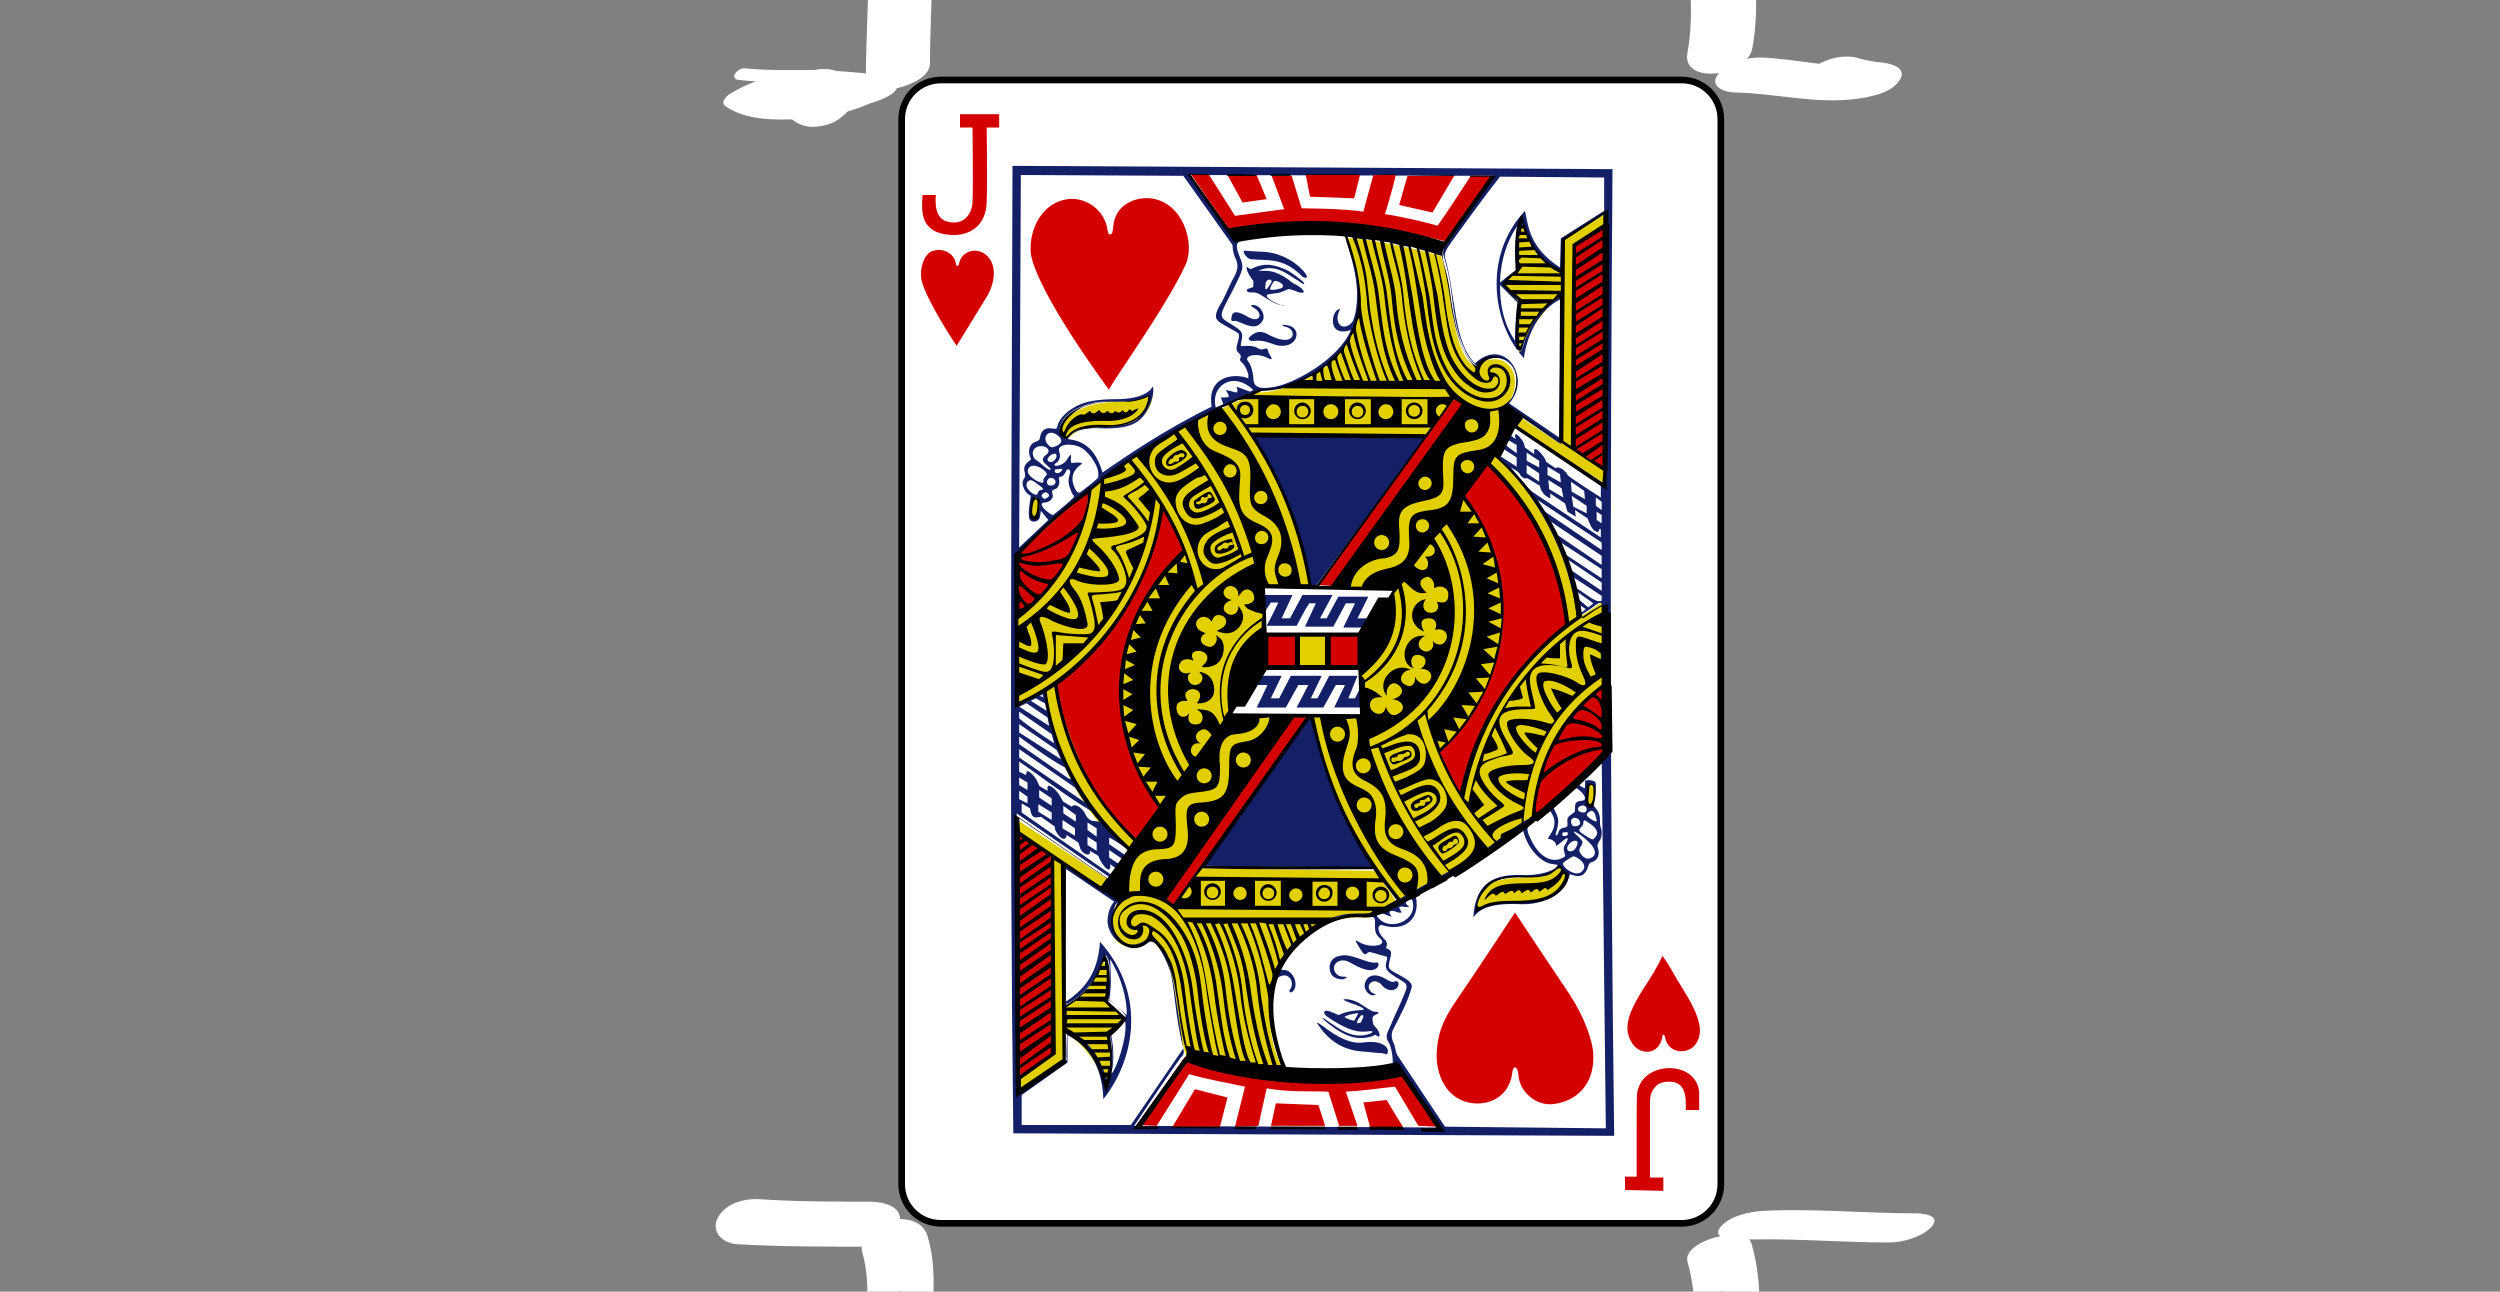 <?xml version="1.0" encoding="utf-8"?>
<!-- Generator: Adobe Illustrator 14.0.0, SVG Export Plug-In  -->
<!DOCTYPE svg PUBLIC "-//W3C//DTD SVG 1.1//EN" "http://www.w3.org/Graphics/SVG/1.1/DTD/svg11.dtd">
<svg version="1.1"
	 xmlns="http://www.w3.org/2000/svg" xmlns:xlink="http://www.w3.org/1999/xlink" xmlns:a="http://ns.adobe.com/AdobeSVGViewerExtensions/3.0/"
	 x="0px" y="0px" width="300px" height="155px" viewBox="-85.8 11.6 300 155" enable-background="new -85.8 11.6 300 155"
	 xml:space="preserve">
<rect x="-85.8" y="11.6" width="300" height="155" fill="#808080" stroke="none"/>
<defs>
</defs>
<g>
	<path fill="#FFFFFF" d="M27.1,21.2h88.9c2.6,0,4.7,2.1,4.7,4.7v127.8c0,2.6-2.1,4.7-4.7,4.7H27.1c-2.6,0-4.7-2.1-4.7-4.7V25.9
		C22.4,23.3,24.5,21.2,27.1,21.2L27.1,21.2z M27.1,21.2"/>
	<path fill="none" stroke="#000000" stroke-width="0.797" d="M27.1,21.2h88.9c2.6,0,4.7,2.1,4.7,4.7v127.8c0,2.6-2.1,4.7-4.7,4.7
		H27.1c-2.6,0-4.7-2.1-4.7-4.7V25.9C22.4,23.3,24.5,21.2,27.1,21.2L27.1,21.2z M27.1,21.2"/>
	<path fill="#E2CF00" d="M106.9,37.2l-5.1,3.3l-0.1,3.9c-3-1.4-4.3-3.8-4.8-6.6c-0.9,1.1-0.7,6.1-0.7,6.1l-1.6,1.8
		c0.5,0.8,1.2,1.5,1.9,2.3c0,0-0.6,5.4,0.2,6.1c-0.4-1.7,4.9-7.7,4.9-7c0,0,0,9-0.2,17.7c-1.4-1-4.4-2.7-6.4-4.5
		c2.5-3.4,0-7.4-3.8-4.7c-2.4-1.3-2.8-7.5-3.4-10.8c-0.1-0.7-0.7-2.5-0.7-2.5s-8-2.2-11.4-2.1c1.6,4.5,2.7,10.4-1.1,14
		c-3,4-9.6,4.8-9.4,4.4c-6.1,2.8-13.2,5.9-20.1,11.8c-1.3,8.7-5.8,13-8.9,15.4c0,3.5,0,7,0.1,10.6c0,0,2.9-1.9,3.3-1.5
		c2.4,15.7,11.3,18.8,10.4,19.3c-0.1,0.1-2.9,2.9-2.9,2.9l-10.8-7.1c-0.4,10.9-0.2,22,0,32.9c1.9-1.1,5.4-3.7,5.4-3.7l0.1-3.7
		c0-0.4,4.9,3.1,4.9,7.2c0.4,0.3,1.2-5.9,0.5-6.6l2-2.1l-2.2-2.1c0,0,0.6-3.5-0.6-5.5c-0.7,4.6-4.5,6-4.5,6s-0.1-16.8-0.2-16.8
		l6.8,4.3c-0.5,0.1-1.8,2.5-0.4,4.5c0.8,1.2,3.8,1.1,4-0.3c4.2,3.9,2.6,8.5,4.4,14.1l11.9,2.2c-4.9-9.1,0.4-19.4,10-18.7
		c1.8-0.7,3.4-1.8,3.4-1.8s-1.2-2-2.7-3.8l-20.5-0.3l9.6-18l-6.3-0.2c0,0,5.1-10.9,4-11.7c-0.4-0.3-0.2-3.8-0.2-3.8l5.6,0.2
		c0.2-2.5-2.7-12.1-6.9-18.3l23.1,0.2L74.5,82l7,0.2l-4.2,8.6l0.7,6.7l-6.2,0.2c1.1,9.3,7.9,19,10.4,22c4-0.9,11.5-6.7,16.1-10.2
		c0.6-6.2,2.7-11.5,8.3-15.4l0.1-10.4c0,0-3.2,2.2-3.2,2c0-2.2-1.2-6.8-3.3-10.9c-2.2-4.5-5.7-8.5-6.9-8.6c2-3,2.8-3.3,2.8-3.4
		l10.8,6.9L106.9,37.2z M52.5,59c0,0-2.1,0.8-3.9,0.8c-2.1,0-5.7,0.4-7.1,3.1c-0.3,0.8,0.3,1.1,0.8,1.3c0.3,0.1,0.7-1.3,3.6-1.4
		c1.6,0.4,4.7-0.5,5.4-1.2C52.6,60.3,52.5,59,52.5,59L52.5,59z M37.9,73c0,0.4,0.5,1.1,0.7,0.4c0.2-0.5,0.3-1.4,0-1.9
		C38,71.1,38,72.6,37.9,73L37.9,73z M73.4,87.8l-3.2,0l0,3.7l3.3,0.2L73.4,87.8z M104.7,106.5c-0.1,0.4-0.4,2,0.4,1.8
		C106,107.5,105.2,104.3,104.7,106.5L104.7,106.5z M101.7,115.9c-0.4-0.5-1.5,0.8-2.5,0.9c-4.3,0.3-7.4-0.3-7.9,4.1
		c2.5-1.6,5.9-0.9,8.1-1.4C101,119,102.9,117.5,101.7,115.9L101.7,115.9z M101.7,115.9"/>
	<path fill="#131F67" d="M35.8,147.6c-0.5-39-0.2-77.6-0.1-116.1l72,0.4c-0.3,38.5-0.3,77.2,0.2,116L35.8,147.6z M38.9,72.5
		c0.1-1.1-0.4-1.6-0.8-0.8c-0.1,0.2-0.4,2.1,0.3,2.2C38.9,73.9,38.9,73,38.9,72.5L38.9,72.5z M37.7,73.8c0-0.3-0.2-0.4,0.2-2.7
		c-0.7-0.3-1.3-1.4-0.8-2.1c0.2-0.3,0.1-0.3,0.1-0.6c-0.2-0.6-0.1-1,0.4-1.4c0.3-0.2,0.4-0.3,0.2-0.6c-0.3-0.8,0-1.6,0.7-1.8
		c0.5-0.2,0.4-0.2,0.5-0.5c0.1-0.7,0.5-1.2,1.3-1.1c0.7,0.1,0.7,0.1,0.8-0.3c0.2-0.9,1.3-2,2.8-2.6c0.7-0.3,2-0.6,4.3-0.6
		c1.3,0,3-0.2,3.9-1c0.2-0.1,0.4-0.5,0.4-0.5c0.2,0.1,0.1,1.1-0.2,1.9c-1,2.5-2.3,3.2-6.1,3.1c-1.1-0.1-2.8,0.1-3.5,0.8
		c-0.2,0.2-0.4,0.4-0.3,0.5c1.6,0.2,3.2,0.9,4.1,4c2.9-2,7.4-5.1,13.1-7.9C59,56.8,62.2,56.3,64,57c0,0,0-0.2,0-0.5
		c-0.1-0.3-0.2-0.6-0.5-1.1c-0.1-0.2-0.6-0.5-0.5-0.7c0.2-0.4,0.1-0.5-0.3-0.9c-0.2-0.2-0.1-0.8,0-1c0.1-0.4,0.3-1,0.1-1.2
		c-0.4-0.3-1.6-0.9-2.2-1.3c-0.7-0.5-0.7-1,0.3-2.6c0.5-1,0.9-2,1.3-2.7c0.6-1,0.6-1.7,0.3-2.3c-0.4-0.8-0.4-1.7-0.4-1.7
		c0,0-4.2-5.9-5.9-8.3l-19.5-0.1l-0.2,44.7L40,74l-0.9-1.1c-0.1,0.6,0,1.2-0.8,1.3C38,74.2,37.8,74.1,37.7,73.8L37.7,73.8z
		 M49.4,133.4c0.1-1.8-0.7-4.7-2-6.7c0.1,1.5,0.2,3.4-0.1,4.9L49.4,133.4z M80.2,138c-0.2,0-1.4-0.1-2.2-0.2
		c-2.7-0.1-4.4-1.4-5.6-3.2c-0.3-0.4-0.2-0.4,0.5,0.1c1.8,1.4,3.4,2.2,4.9,2c2.1-0.3,3.2,0.5,2.9,1.3
		C80.6,138.2,80.6,138.1,80.2,138L80.2,138z M73.2,134.1c-0.4-0.4-0.4-0.5,0-0.2c1.5,1,3.3,2.6,5.5,1.7c0.5-0.3,0-0.3-0.7-0.2
		c-1.2,0.1-2.6-0.5-4.4-1.7c-0.9-0.6-0.5-1.1,0.5-0.6c0.3,0.1,0.6,0.3,0.8,0.3c1-0.6,3-0.6,2.9-0.6c0.2-0.2-0.5-0.5-1.7-0.9
		c-0.7-0.3-0.9-0.4-0.4-0.4c0.5,0,1.2,0.2,1.8,0.6c0.9,0.6,1.4,0.9,1.6,0.9c0.4,0,0.9,0.1,0.1,0.4c-0.3,0.2-0.3,0.2-0.3,0.6
		c0.1,0.6,0.1,0.6,0.4,0.9c0.5,0.5,0.7,1.5,0,0.9c-0.1-0.1-0.2,0.1-0.6,0.2C76.6,136.6,74.9,135.5,73.2,134.1L73.2,134.1z
		 M77.5,134.3c0.1-0.2,0.3-0.6,0.3-0.7c0-0.3-0.3-0.2-0.4,0c-0.2,0.3-0.5,0.7-0.3,0.8C77.3,134.3,77.4,134.4,77.5,134.3L77.5,134.3z
		 M76.7,134.1l0.5-0.9c-0.1-0.1-1.9,0.3-1.6,0.5C75.9,133.9,76.7,134.1,76.7,134.1L76.7,134.1z M78.7,131c-0.8-0.4-1-1.3-0.4-2
		c0.5-0.5,1.3-0.5,2.4,0.2c0.4,0.2,0.6,0.3,0.8,0.2c0.4-0.2,0.6,0.1,0.5,0.4c-0.1,0.7-1.2,0.9-1.9,0.1c-0.9-1.1-1.9-0.3-1.6,0.4
		c0.2,0.4,0.4,0.5,0.8,0.6C79.2,131,78.9,131.1,78.7,131L78.7,131z M75,126.3c1.3-0.4,3.3,1,4.3,0.8c0.5-0.1,0.4,0.6-0.1,0.8
		c-0.6,0.3-1.4,0.1-3-0.8c-1.4-0.8-2.5,0.5-1.6,1.4c0.2,0.2,0.5,0.3,0.8,0.3c0.5,0,0.6,0.1,0,0.3c-0.3,0.1-1-0.1-1.3-0.4
		C73.5,128,73.6,126.5,75,126.3L75,126.3z M47.1,122.2c0-1.6,0.8-2.4,0.8-2.4l-5.9-4l0.1,16c2.9-1.9,3.9-4.2,4.1-7.2
		c5.8,6.5,4,14.4,0.4,18.9c-0.1-2.8-1-6-4.3-7.7l0,3.3l-5.5,3.9l0,3.6l13.1,0l6.3-9.2c-1.1-4.2-1-7.7-1.7-9.6
		c-0.6-1.6-1.7-3.6-2.4-3.3C49.6,126.4,47.2,124.2,47.1,122.2L47.1,122.2z M52.1,124c2.1,1.5,2.6,3.9,3,6c0,0,1.1,7.3,1.1,7.4
		c0.1,0.4,0.1,0.8-0.3,1.1c-1.9,2.6-5.6,8.2-5.6,8.2l36.3,0.2c-1.9-2.8-3.4-5.6-5.3-7.9c0.1-0.1-0.1-1.7-0.4-2.2
		c-0.3-0.5-0.4-0.8-0.2-1.3c0.5-1.2,1.1-2.5,1.6-3.6c0.9-2.1,1-2.1-0.2-2.8c-1.5-0.9-1.8-1.2-1.5-2.2c0.1-0.4,0.1-0.5-0.3-0.6
		c-0.2,0-0.7-0.2-1.1-0.3c-1-0.3-0.7-0.1-1.1,0.1c-0.3,0.1-0.5-0.4-0.9-1c-0.4-0.7-0.5-0.8,0.2-0.4c1.2,0.7,3.3,0.4,2.5-0.4
		c-0.4-0.4-0.7-0.6-0.7-1.5c0-0.9,0.1-1.1-0.6-1.3c-1.2-0.2-2.5-0.1-3.7,0.1c-3.4,0.9-6.2,3.8-7.2,6c-0.2,0.4,0.3,0.4,0.5,0.4
		c1.1-0.1,1.9,1.7,1.2,2.5c-0.3,0.4-0.7,0.1-0.3-0.3c0.4-0.8-0.2-1.8-1.1-1.5c-1.1,0.3-1.2,1.8-1.3,2.8c-0.4,3,1.1,6.9,1.5,7.7
		c0,0,0.1,0.1,0.1,0.1c0,0-0.2,0.2-0.3,0.1c-0.3-0.3-0.9-2.7-1.3-4.4c-0.7-4.8,0.5-9.2,4.5-11.7c3.5-2.5,5.3-2,7.3-2.1
		c0.7-0.2,1.6-0.6,2.3-1c3.5-1.9,6.4-3.6,9.4-5.2c2.9-1.6,4.8-3.8,7.5-5.2c0.1-0.1,0.2-0.2,0.4-0.3c3.3-2.9,6.6-5.7,8.5-7.6
		c0.2-0.2,0.4-0.6,0.4-0.6l-0.3-16.5c0,0-0.3-0.3-0.3-0.5c0-0.6-0.2-0.5-1.4,0.4c-1.5,1-1.6,1-1.6,1c-0.8-7.6-4.9-15.1-9.9-19.4
		l0.2-0.3c0,0,1.7,1.1,2.5,1.6v-1.1l-2-1.3c0,0-0.2-0.1,0-0.4c0.1-0.1,0.4,0,0.4,0l1.6,1.2v-1L95,64.3l0.4-0.5l0.7,0.5
		c-0.3-0.8,0.1-0.7,0.5-0.2c0.2,0.2,0.4,0.5,0.5,0.8c0,0.1,0.1,0.4,0.1,0.4l1.1,0.8c0,0,0-0.4,0-0.5c0.2-0.6,1.6,1.3,1.4,1.4
		l1.2,0.8c0.3-0.4,1.3,0.4,1.4,0.8c0.1,0.2,4,2.7,4,2.7l0-1.4l0.4-0.5l0.2-32.2l-5.2,3.3l-0.1,3.9c-2.5-0.8-4.6-4.4-4.9-6.6
		c-0.2-0.1-0.9,4.4-0.5,6.3c-0.7,0.5-1.7,1.6-1.7,1.6l2,2.2c0,0-0.4,3.3-0.3,5c0.1,0.8,0.1,0.9,0.3,0.9c0.2,0,0.4-0.2,0.4-0.4
		c0.5-2,2-5,4.6-6.1c0.2,0,0,17.6,0,17.6l-6.5-4.5C94.8,60,95.5,60,96,58.5c1.2-3.8-3-5.1-4.5-3c-0.3,0-1.4-1.4-1.5-1.9
		c-1.2-2.4-1.4-5.2-1.7-7.4c-0.1-1-0.5-2.7-0.8-3.7c-0.2-0.5-0.2-0.9,0.2-1.4c1.6-2.2,3.2-4.5,4.6-6.7c1.2-1.6,1-1.7,1-1.7
		l-36.4-0.1l5.8,7.7l0.6,0.2c-1,0.1-0.7,1-0.3,2c0.5,1.2,0.4,1.4-0.8,3.8c-1.8,3.5-1.9,3.2-0.1,4.3c1.1,0.7,1.3,0.9,1.1,1.8
		c-0.2,1-0.2,0.7,0.7,0.7c0.5,0,0.9,0.1,1.1,0.2c0.2,0.1,0.4,0.3,0.8,0.2c0.5-0.2,0.5,0,0.6,0.3c0,0.2,0.3,0.5,0.3,0.6
		c0.2,0.3,0.1,0.4-0.3,0.2c-1.2-0.7-3.1-0.4-2.4,0.4c0.3,0.3,0.6,1.4,0.6,2c0,1,0.7,1.3,2,1.1c2.6-0.2,8.3-3.4,9.7-6.9
		c-3,1-2.3-2.6-1.3-2.5c0,0-0.3,0.6-0.3,1c0,1.3,1.1,1.4,1.8,0.5c0.3-0.5,0.7-2.3,0.5-4.3c-0.2-2.4-1.2-5.2-1.4-5.9
		c4.2,10.1,0.3,14.5-5.6,17.4c-2.3,0.9-2.6,0.9-3.9,1c-0.9,0.1-1.7,0.5-2.6,0.8c-5.1,2.4-11.3,5.4-16.9,10c-4,3-7.2,5.6-10.3,9.1
		l0,17.8c0,0,0,0.3,0.4,0.1c0.9-0.3,1.9-1.2,2.7-1.5c0.3,0,0.3-0.2,0.4,0.5c0.3,1.4,0.5,2.8,0.9,4.2c1.7,5.4,4.3,9.1,8,13
		c0.4,0.4,1,1.2,1,1.2c0,0,0,0,0,0c-0.8-0.5-1.6-1.1-2.4-1.5l0,0.8l1.9,1.3c0.1,0.2-0.3,0.5-0.3,0.5l-1.6-1.1l0,0.9l1.2,0.8
		c0.3,0.3-0.4,0.5-0.4,0.5l-0.7-0.5c0,0,0.1,0.4,0,0.5c-0.2,0.6-1.2-0.8-1.4-1.5l-1-0.6c0.1,0.4-0.2,0.5-0.5,0.4
		c-0.8-0.4-0.7-1-0.9-1.4l-1.4-0.9c-0.2,1.3-1.6-0.5-1.4-1l-1.7-1.2c0.1,0-0.7,0.2-0.9,0c-0.3-0.2-0.4-1-0.4-1l-1-0.6v1.1l10.8,7.5
		l-0.2,0.3l-11.2-7.7l0.5,33.4l5.5-3.8c-0.1-1.3,0.1-2.4,0-3.8c2.8,1.8,3.8,2.9,5,6.6c0.8-2.1,0.7-4.1,0.3-6
		c0.7-0.6,1.4-1.2,1.8-2.1c-0.7-0.9-1.3-1.2-2.1-2.1c-0.1-1.1,0.6-4.2-0.3-5.2c0,0-1.5,4.6-4.8,5.9c-0.1-4.8,0-16.9,0-16.9
		s3.4,2.3,5.1,3.3c0.8,0.4,1.4,0.7,1.4,1c0,0.2-0.3,0.4-0.5,0.6c-0.1,0.1-0.5,1.4-0.3,2.5c0.1,0.8,0.4,1.2,0.8,1.6
		C49.4,125.5,51.4,124.9,52.1,124L52.1,124z M58.6,115.5l12.9-18c1.5,6.6,4.1,12.7,7.5,18.2L58.6,115.5z M65,96.5
		c0,0,0.9-1.8,1.3-2.7h-1.6l0.9-1.1H68l-1.3,2.7h1l1.4-2.7h3.7l-1.3,2.7h0.8l1.4-2.7h3.4L76,95.4h0.8l0.7-1.4l0.2,2.5h-3.4l1.3-2.7
		h-1.1L73,96.5h-3.2l1.4-2.7H70l-1.5,2.7H65z M75.4,86.9l1.4-2.9h-1.1l-1.5,2.8h-3.4l1.3-2.8l-0.8,0c-0.6,0.9-1.5,2.7-1.5,2.7h-3.6
		c0,0,1-1.9,1.4-2.8h-0.9l-0.7,1.1c-0.3-0.4-0.1-1.6-0.1-2h3.4L68,85.8H69l1.5-2.8h3.6l-1.5,2.8h0.8l1.4-2.6h3.6l-1.3,2.6h1.1
		l-0.5,1.1H75.4z M72.1,81.9L71.4,82c-0.9-7.5-5-15.1-6.8-18.3L85.3,64L72.1,81.9z M96.3,38.7c0,0-2,2.5-2.1,6.8l1.9-1.5
		C96,39.6,96.3,38.7,96.3,38.7L96.3,38.7z M94.2,45.8c0,3.2,0.8,5.2,1.8,6.7c0-2,0.2-4.1,0.3-4.6L94.2,45.8z M43.2,106.1l-6.7-4.6v1
		l7.9,5.4L43.2,106.1z M42,103.7c-1.8-0.9-5.5-3.7-5.5-3.7v0.9l5.9,4.1c0.1,0.1,0.3,0.1,0.3,0C42.5,104.6,42.2,104.1,42,103.7
		L42,103.7z M40.4,99.7L36.5,97v0.8c1,0.9,4.2,3,4.2,3L40.4,99.7z M36.5,96.4l3.6,2.3l-0.2-1L37.4,96L36.5,96.4z M101.3,64.1
		l0.2-16.6c-3.8,1.8-4.5,7-4.4,7.1c-3.7-3.9-5.1-12.2,0.1-17.7c0.4,1.8,0.5,4.4,4.2,6.8l0.1-3.5l5.2-3.3l0-4l-12.5-0.1
		c-1.9,2.4-3.9,5.2-5.8,7.8c-0.7,1-0.9,1.4-0.8,1.9c1.3,4.5,1,10.1,3.6,12.7c3.5-3.3,6.9,1.7,4.1,4.8L101.3,64.1z M47.4,135.9
		c0.5,1.5,0.2,4.6,0.1,4.6c0.6-0.3,2.1-4.7,1.7-6.4 M67.3,53c-0.9-0.3-1.5-0.6-2.5-0.5c-0.7,0.1-1-0.2-0.5-0.6
		c0.6-0.5,1.2-0.7,2.2-0.1c3.3,1.7,3.4-0.8,1.9-1c-0.4-0.1-0.4-0.3,0-0.2C70.7,50.7,70,53.7,67.3,53L67.3,53z M63.5,50.5
		c-0.4-0.2-1-0.4-1.1-0.4c-0.5,0.1-0.5-0.1-0.4-0.5c0.1-0.8,0.9-0.6,1.9,0c1.5,0.9,2-0.4,0.7-1.1c-0.4-0.2-0.3-0.3,0-0.3
		c0.7,0,1.4,0.9,1.2,1.7C65.2,51.2,64.1,50.7,63.5,50.5L63.5,50.5z M67.8,48.2c-1-0.2-2.3-1.4-3-1.5c-0.4,0-0.8,0-0.9-0.1
		c-0.4-0.4,0.6-0.4,0.7-0.6c0-0.4,0-0.6,0-0.7c-0.2-0.2-0.9-1.2-0.8-1.7c0,0,0.4,0.3,0.5,0.3c1.7-0.9,2.9-0.5,4.3,0.1
		c0.6,0.3,2.1,1.4,2.1,1.6c0,0.3-0.6-0.3-1.2-0.6c-1.3-0.9-2.5-1.6-4.1-1c-0.3,0.1-0.2,0.1,0.6,0.1c0.8,0,1.5,0.2,2.6,0.9
		c0.3,0.2,0.6,0.5,0.8,0.6c1.3,0.6,1.6,1.3,0.8,1.1c-0.2,0-0.5-0.2-0.9-0.3c-0.6-0.2-0.4-0.1-1,0.1c-0.2,0.1-0.7,0.3-1.1,0.3
		c-0.3,0.1-1.3,0-0.9,0.5c0.5,0.5,1.3,0.8,1.8,1C68.6,48.3,68.3,48.3,67.8,48.2L67.8,48.2z M67.9,46.2c0.6-0.2,0.1-0.8-0.7-0.9
		c-0.2,0-0.6,0.8-0.6,1C66.7,46.5,67.6,46.3,67.9,46.2L67.9,46.2z M66.2,46.3c0.1-0.1,0.6-0.8,0.6-0.9c0-0.4-0.6-0.3-0.7,0.1
		C66,46.1,66,46.4,66.2,46.3L66.2,46.3z M64.2,42.7c-0.5-0.2-1.2-1.2-0.4-1c0.2,0,1.1,0.1,1.6,0.1c2,0,3.9,0.9,5.1,2.2
		c0.7,0.7,0.7,1.2,0,0.8C68.2,42.5,66.6,42.9,64.2,42.7L64.2,42.7z M83.6,119.4l-0.7,0.4c0,0.4,0.1,0.3,0.4,0.6c0,0-0.4,0.1-0.7,0
		c-0.5,0-0.6,0-0.4,0.3c0.1,0.2,0.2,0.4,0.2,0.4s-0.3,0.1-0.7-0.1c-0.6-0.2-0.9-0.1-0.7,0.3c0.1,0.1,0.2,0.3,0.2,0.3
		c-0.5-0.1-1.3-0.5-1.3-0.5l-0.6,0.2C80.5,123.7,84.7,122.2,83.6,119.4L83.6,119.4z M104,116.2c0.6-0.5,0.3-1.2-0.6-1.7
		c-0.4-0.2-0.4-0.2-1,0.2c-0.8,0.5-0.8,0.5-0.3,1.1C102.8,116.4,103.6,116.6,104,116.2L104,116.2z M101.6,114.6
		c0.6-0.3,0.4-0.2,0.3-0.8c-0.2-0.7,0.2-0.8,0.4-1.4c0.1-0.4-0.2-0.2-0.8,0.3c-0.5,0.4-0.6,0.5-0.6,0.3c0.1-0.2-0.3-0.6-0.7-0.7
		c-0.3,0-0.3-0.1,0-0.5c0.5-0.7,0.7-1.5,0.4-2.2c-0.4-0.9-0.6-1.1-1.5-0.3c-0.5,0.5-1.2,0.8-1.5,1.4c-0.2,0.4-0.1,0.8,0.3,1.6
		C98.8,114.3,100.3,115.2,101.6,114.6L101.6,114.6z M105,114.6c1.1-0.4,0.6-1.5-1-2.7c-1-0.7-1.3-0.7-0.4,0.1c0.5,0.5,0.6,0.6,0.4,1
		c-0.2,0.3-0.4,0.6-0.2,0.9C104,114.3,104.5,114.8,105,114.6L105,114.6z M45.8,112.7l-1.1-0.7v1l1.1,0.7V112.7z M103.1,113.6
		c0.2-0.2,0.4-0.6,0.4-0.8c0.1-0.5-0.7-0.4-1.1,0.2C102,113.6,102.5,114,103.1,113.6L103.1,113.6z M105.6,112.1
		c0.5-0.5,0.3-1.1-0.8-1.8c-0.4-0.3-0.6-0.4-0.6,0.1c0,0.2-0.2,0.4-0.3,0.5c-0.4,0.4-0.2,0.5,0.9,1.2
		C105.4,112.4,105.3,112.4,105.6,112.1L105.6,112.1z M45.8,111l-1.1-0.7v0.9l1.1,0.8V111z M43.2,111.9l0-0.9l-1.5-1l0,1L43.2,111.9z
		 M101.7,111.6c-0.2,0.5,0.6,0.3,0.6,0.2c0.1-0.3,0-0.3,0-0.3C102.1,111.4,101.6,111.5,101.7,111.6L101.7,111.6z M102,110.9
		c0.3-0.1,0.3-0.1,0.3-0.5c-0.1-0.7,0.1-0.8,0.5-1.1c0.4-0.3,0.4-0.2,0.4-0.7c0-0.5,0-0.8,0.7-0.9c0.3,0,0.5-0.1,0.5-0.3
		c0-0.4-0.6-1-1.3-1.4c-0.1,0-1.8,1.5-2.3,2l-0.3,0.3l0.3,0.6c0.5,1,0.5,1.4,0.1,2.7c-0.1,0.4,0.2,0.3,0.3-0.1
		C101.3,111.2,101.4,111,102,110.9L102,110.9z M104.6,107.3c-0.1,0.8,0.3,1.3,0.7,0.9c0.2-0.2,0.4-2,0.3-2.3
		C104.7,105.1,104.6,107.1,104.6,107.3L104.6,107.3z M91.4,120.8c3-1.8,7-0.3,9.2-1.8c1-1.1,2-2,1.4-2.8c-0.5-0.6-0.6-0.7-1-0.3
		c-0.8,0.7-1.5,0.9-3.6,0.9C93.6,116.7,91.5,117.9,91.4,120.8L91.4,120.8z M96.6,116.6c1.9,0.1,3.5-0.3,4.2-0.8
		c0.4-0.4,0.5-0.4-0.2-0.5c-1.5-0.1-3-1.9-3.5-3.6c-0.1-0.3-0.2-0.7-0.2-0.7c-4,3.2-12.8,8.2-12.8,8.2c0.6,2.7-1.4,4.3-4.1,3.4
		c-0.5,0-0.4,0.6-0.3,0.8c0.1,0.4,0.5,0.7,0.5,0.8c0.4,0.3,0.5,0.6,0.4,0.9c-0.1,0.3-0.1,0.3,0.2,0.4c0.4,0.2,0.4,0.5,0.2,1.2
		c-0.2,0.9-0.3,1.1,0.4,1.5c0.8,0.5,2.4,1.1,2.2,1.9c-0.5,1.8-1.4,3.4-2.2,5c-0.3,0.5-0.2,1.2,0,1.6c0.3,0.5,0.2,1.2,0.6,1.7
		c2,3,3.8,5.7,5.6,8.4l19.3,0.2l-0.5-44.6c0,0-3,2.9-3,3.1c0,0.2,0.7,0.6,1,0.7c0-0.1,0-0.7,0-0.8c0-0.3,0.9-0.2,1.2,0
		c0.2,0.2,0.1,1.2-0.1,2.1c-0.2,0.7-0.1,0.7,0.2,1.1c0.4,0.5,0.5,0.9,0.5,1.5c0,0.3,0,0.6,0.1,0.8c0.2,0.5,0.1,1.2-0.1,1.5
		c-0.3,0.5-0.3,0.5-0.3,0.8c0.3,0.8,0.2,1.6-0.8,1.9c-0.1,0-0.3,0.3-0.3,0.4c-0.4,1.4-1.2,1.4-2.2,1c-0.8,2.9-3.8,3.7-6,3.6
		c-2.3-0.1-4.6,0.1-5.6,1.6C91.2,118.2,92.8,116.5,96.6,116.6L96.6,116.6z M103.5,110.7c0.4-0.1,0.4-0.5,0.1-0.8
		c-0.5-0.4-1.1,0-0.8,0.6C102.9,110.8,103.1,110.8,103.5,110.7L103.5,110.7z M43.3,109.4l-1.5-1.1l0,0.9l1.5,1L43.3,109.4z
		 M46.2,110.2l-1.1-1.3c-3.2-1.9-5.9-4.1-8.6-5.9l0,1.2l0.8,0.4c0,0,0.1-0.3,0.1-0.4c0.1-0.3,1,0.5,1.3,1.2c0.1,0.2,0.2,0.5,0.2,0.5
		l1,0.6c0,0,0-0.3,0-0.4c0-0.6,1.1,0.2,1.6,1.2c0.1,0.2,0.3,0.5,0.3,0.5l1,0.6c0.4-0.5,1.3,0.2,1.6,0.8c0.3,0.8,0.9,0.9,0.9,0.9
		L46.2,110.2z M40.4,110l0-0.9l-1.6-1l0,0.9L40.4,110z M105.8,110.1c0-0.2-0.2-1.2-0.6-1.2c-0.2,0-0.6,0.3-0.6,0.5
		C104.7,109.7,105.8,110.4,105.8,110.1L105.8,110.1z M104.5,109c0.3-0.4-0.1-0.9-0.6-0.7c-0.6,0.2-0.4,0.8,0.3,0.8
		C104.3,109.1,104.4,109.1,104.5,109L104.5,109z M40.4,108.3l0-0.9l-1.5-1l0,0.9L40.4,108.3z M37.5,108l0-0.8l-1-0.7v1L37.5,108z
		 M37.5,105.5l-1-0.6v0.9l1,0.6L37.5,105.5z M41.5,102.7c-0.1-0.3-0.5-1.1-0.5-1.1l-4.5-3.1v1L41.5,102.7L41.5,102.7z M39.4,95.3
		l-0.1-0.4L39,95.1L39.4,95.3z M38.5,95.4l-0.6,0.3l1.9,1.2l-0.2-0.9L38.5,95.4z M104,85.1l0.5-0.4l-0.9-0.6l-0.1,0.6L104,85.1z
		 M104.8,84.5l0.6-0.5l-2.1-1.5l0.2,0.9L104.8,84.5z M106.4,83.7v-0.6l-3.5-2.3l0.2,1.2c0.6,0.4,1.4,0.9,2.1,1.4
		C105.8,83.7,105.8,83.8,106.4,83.7L106.4,83.7z M106.4,82.5v-1l-4-2.7l0.3,1.2L106.4,82.5z M106.4,81l0-1.1l-4.9-3.2l0.5,1.4
		L106.4,81z M106.4,78.3l-6.1-4.1l0.8,1.6l5.3,3.6V78.3z M106.4,76.7l-7.7-5.1l0.9,1.4l6.8,4.6V76.7z M106.4,75.1l-0.3,0
		c0,0.7-0.8,0.2-1.1-0.6c-0.2-0.5-0.3-0.7-0.3-0.7l-1.5-1c0,0.2,0.1,0.8,0.1,0.8l-1-0.6c0,0-0.3-1-0.3-1l-1.8-1.2
		c0,0.2,0.1,0.5,0,0.6c0,0-0.5-0.2-0.8-0.6C99,70.3,99,69.9,99,69.9L97.5,69l-0.4,0c0,0-0.2-0.1-0.4-0.3c-0.3-0.6-0.7-0.7-1.2-1
		c0,0,1,1.2,1.6,1.9c0.5,0.7,1.1,1.1,1.1,1.1l8.1,5.4V75.1z M106.4,73.4l-0.6-0.4l0,1l0.6,0.4V73.4z M43.1,71.2
		c0-0.1-0.1-0.1-0.3-0.5c-0.4-1-0.5-1.3-0.2-2.3c0.1-0.5-0.3-0.7-0.5-0.2c-0.2,0.4-0.4,0.6-0.6,0.6c-0.2,0-0.3,0.1-0.2,0.4
		c0.1,0.4-0.1,1-0.5,1.1c-0.4,0.1-0.4,0.3-0.3,0.6c0.2,0.5-0.4,1-0.9,1c-0.7,0-0.4,0.6,0.4,1.2c0.3,0.2,0.5,0.4,0.7,0.2
		C41.3,72.8,42.5,71.9,43.1,71.2L43.1,71.2z M104.6,73.2l0-0.9l-1.8-1.2l0.2,1.3L104.6,73.2z M106.4,72.8v-1l-0.7-0.5l0,1
		L106.4,72.8z M39.3,71.3c0.2,0.2,0.3,0.2,0.6,0c0.3-0.2,0.2-0.4-0.1-0.6C39.4,70.6,39,71.1,39.3,71.3L39.3,71.3z M38.7,70.9
		c0-0.2,0.2-0.5,0.4-0.5c0.4,0,0.3-0.2-0.1-0.5c-0.2-0.1-0.5-0.4-0.7-0.5c-0.6-0.5-1.2,0.2-0.8,0.8C37.9,70.8,38.5,71.1,38.7,70.9
		L38.7,70.9z M104.4,71.5l-0.1-1l-1.6-1.1l0.1,1.2L104.4,71.5z M45.9,69c0.1-0.1,0.1-0.3,0.1-0.5c0-0.7-0.4-1.4-0.9-2.1
		c-0.4-0.5-0.8-0.9-1.2-1.1c-1.2-0.6-2.9-0.4-2.6,0.5c0.2,0.5,0.1,1-0.3,1.3c-0.3,0.2-0.4,0.4,0,0.4c0.2,0,0.9-0.2,1.2-0.7
		c0.4-0.6,0.6-1,0.5,0c0,0.4,0,0.4,0.7,0.3c0.9,0,0.7,0.1,0.2,0.5c-0.7,0.6-0.9,1.5-0.5,2.4c0.2,0.5,0.4,0.8,0.7,0.7
		C44.3,70.3,45.4,69.5,45.9,69L45.9,69z M101.6,70.2l-1.6-1l0.1,1.1l1.7,1L101.6,70.2z M40.8,69.2c-0.6-0.7-1.3,0.2-0.8,0.6
		C40.3,70,41.1,69.8,40.8,69.2L40.8,69.2z M39.4,69.3c-0.1-0.2,0.3-0.6,0.4-0.7c0.2-0.4-1.5-1.6-2.1-0.9c-0.4,0.5-0.1,1,0.9,1.6
		C39.2,69.6,39.5,69.6,39.4,69.3L39.4,69.3z M101.4,68.5l-1.5-0.9l0,1l1.6,0.9L101.4,68.5z M98.9,69.4v-1l-1.5-1l0,1L98.9,69.4z
		 M41.5,68.2c0.3-0.3,0.2-0.4-0.3-0.3c-0.3,0-0.4,0-0.4,0.1C40.6,68.4,41.2,68.5,41.5,68.2L41.5,68.2z M40.3,67.9
		c0-0.1-0.2-0.2-0.5-0.5c-0.6-0.5-0.6-0.8-0.1-1.2c0.8-0.5,0-1.3-1-1c-0.7,0.3-0.7,1-0.3,1.5C39.1,67.1,40.1,68.3,40.3,67.9
		L40.3,67.9z M98.9,66.9l-1.5-1v1l1.5,0.8V66.9z M40.5,67c0.6-0.3,0.7-1.2,0-0.9c-0.3,0.1-0.6,0.5-0.6,0.6
		C39.9,67,40.2,67.1,40.5,67L40.5,67z M41,65.1c0.8-0.4,0.7-0.9-0.1-1.4c-1-0.6-1.7,0.5-0.9,1.3C40.4,65.4,40.5,65.3,41,65.1
		L41,65.1z M42.1,64.2c0.8-1.2,2.6-1.3,3.6-1.3c4.3-0.2,5-0.5,6.1-2.5c0.5-1.1,0.4-1.4-0.2-1.1c-1,0.4-1.6,0.5-3.6,0.5
		c-1.5,0-1.9,0-2.4,0.1c-2.3,0.5-3.9,1.6-4.2,2.9c-0.2,0.8-0.2,0.7,0.2,1.1C42,64.4,42.1,64.4,42.1,64.2L42.1,64.2z M60.7,59.3
		c1.2,0,1.1,0,0.6-0.9c1.2,0.2,1.6,0.7,1.3-0.4c0.6,0.2,1,0.4,1.6,0.6l0.4-0.2c-2.5-2.4-5.2-0.4-4.5,2.1l0.9-0.4L60.7,59.3z
		 M60.7,59.3"/>
	<path fill="#D40000" d="M109.2,154.4v-1.6h1.4c0,0,0,0.6,0-5.1c0-4.9,0-5,0.2-5.5c1-3.3,6.9-3.3,7.3,0.4c0,1.8,0,2.2,0,2.2h-1.6
		c0,0,0-0.4,0-0.7c0-1.8-0.6-2.7-2-2.7c-1.1,0-1.7,0.4-2.1,1.3c-0.2,0.4-0.2,0.9-0.2,1.3c0,2,0,8.9,0,8.9h1.6l0,1.6L109.2,154.4z
		 M66.7,146.8l0.6-2.8l5.1,0.2c0,0,0.6,1.7,0.8,2.5H66.7z M54.9,146.8l2.7-4.5l3.9,1l-0.9,3.5L54.9,146.8z M62.4,146.8l1.2-4.8
		c-2.2-0.5-4.3-0.8-6.7-1.5l-3.9,6.2l-2.4-0.1c2-2.7,5.8-8.2,5.8-8.2c8.6,2.9,17.2,3.4,25.9,1.9c0,0,3.2,4.2,4.4,6.5l-2.3-0.1
		l-2.8-4.7c-2,0.2-3.9,0.5-5.9,0.6l1.4,4.1h-2.2l-1.3-4.1c-2.4-0.1-4.5,0.1-7.4-0.4l-1,4.5L62.4,146.8z M78.6,146.8l-0.8-2.9
		l2.8-0.3c0,0,1.3,2.2,2,3.3H78.6z M86.6,138c0.1-2,0.5-3.7,2.4-6.4c2.4-3.5,6.8-10.2,7-10.5c0,0,4.5,6.8,6.6,9.9
		c1.7,2.6,2.8,5.6,2.8,7.3c0.1,3.4-2,5.5-4.9,5.8c-2,0.2-4-1.5-4.1-3.6c-0.1-0.9-0.5-1.1-0.7-0.4c-0.2,2.6-2.2,4.1-4.6,3.9
		C87.6,143.7,86.5,140.3,86.6,138L86.6,138z M111.2,137.7c-0.9-0.3-1.5-1.2-1.7-2.4c-0.1-1.3,0.4-2.7,2-5.2c0.8-1.2,1.6-2.5,2.2-3.8
		c1,1.4,1.5,2.5,2.4,3.9c2.2,3.5,2.6,5.4,1.5,6.8c-0.8,1-2.5,1-3.2,0c-0.2-0.3-0.3-0.4-0.4-1c-0.1-0.3-0.3-0.3-0.3-0.1
		C113.5,137.4,112.4,138.1,111.2,137.7L111.2,137.7z M53.8,119.5c3.4-5.2,15.5-22,15.5-22l1.8,0.2c0,0-10.7,15-16,22.6L53.8,119.5z
		 M36.4,113.2c-0.2-0.2-0.2-1.3,0.1-1.3c0.4,0,4.5,2.5,3.9,2.9c-0.1,0.1,0.3,23.3,0.3,23.3l-4.5,3.2
		C36.2,141.3,36.5,113.2,36.4,113.2L36.4,113.2z M53.8,72.7l2.6,5c-10.9,10.3-8.7,22.4-2.9,31c0,0-0.7,1.9-2.4,3.9
		c-7.8-5.3-10.2-18.8-10.2-18.8C49.6,86.1,50.7,83.6,53.8,72.7L53.8,72.7z M98.3,109.5c0.5-7.3,4.1-12.1,8.5-16.1l0.1,8.3
		C104.2,104.3,101.4,106.9,98.3,109.5L98.3,109.5z M86.9,101.9c3.6-2.8,7.2-10,7.6-14.7c0.3-6.3-1-11.1-4.7-16l2.8-4
		c4,4.3,8,8.8,9.6,19.3c0,0-0.2,0.1-0.7,0.5c-10.5,9.2-12.1,20-12.1,20L86.9,101.9z M73.8,91.6l-0.1-3.7l3.6,0l-0.1,3.6L73.8,91.6z
		 M66.3,91.5l-0.2-3.8l3.8,0.2l-0.2,3.6L66.3,91.5z M72.4,81.8c0,0,11.8-16.5,16.4-22.4l1,0.7L74.1,81.9L72.4,81.8z M44.8,70.3
		c0,6.5-4.2,11.7-8.4,15l0.1-7.4L44.8,70.3z M47.3,58.4c0,0-8.5-11.4-9.4-16.3c-0.3-3,1.4-6.2,4.4-6.6c2.3-0.3,4.5,1.4,4.8,3.7
		c0.1,0.5,0.2,0.6,0.4,0.5c0.2-0.1,0.2-0.2,0.3-1c0.2-2.3,2.3-3.5,4.5-3.3c3.9,0.5,5.3,5.4,4.2,7.9C54.1,48.6,46.8,58.6,47.3,58.4
		L47.3,58.4z M24.8,45.3c-0.3-1.3,0.2-3,1.1-3.5c1.4-0.6,2.8,0.2,3,1.4c0.1,0.5,0.3,0.4,0.4,0c0.2-1.2,1.6-1.9,2.8-1.3
		c1.5,0.8,1.8,2.8,0.7,5c-1.3,2.1-3.8,6.2-3.8,6.2C28.9,53,25.4,47.7,24.8,45.3L24.8,45.3z M106.8,38.9l0,28.9l-4-2.4l0.3-24.2
		L106.8,38.9z M87.8,40.6c-9-2.3-17.2-3-25.8-1.2c-1.1-1.3-4.9-6.9-4.9-6.9l2.2,0.1l3.1,4.9l5.9-0.8l-1.5-4l2.4,0l1.2,3.9
		c0,0,4.8,0,7.4,0.4c0.4-1.5,1.2-4.4,1.2-4.4l2.7,0c-0.3,1.4-1.3,4.7-1.3,4.7c2.2,0.3,6.2,1.3,6.3,1.4c1.4-2,2.7-4,4-6l2.6,0
		C92.5,34,87.9,40.6,87.8,40.6L87.8,40.6z M24.9,35h1.6c-0.1,1.2,0,2.6,1.1,3.1c1.9,0.7,3.2-0.5,3.3-2.2c0.1-1.9,0-9,0-9h-1.5v-1.6
		h4.7v1.6h-1.5c0,0,0.1,6,0,9c-0.1,3-2.3,4-4.2,3.9C24.5,39.6,24.8,36.9,24.9,35L24.9,35z M86.1,37.1l-4-0.9l1-3.5l5.6,0L86.1,37.1z
		 M63.3,35.9l-1.8-3.3H65l1.2,2.9L63.3,35.9z M71.4,35.2l-0.5-2.6h6.5l-0.7,2.8L71.4,35.2z M71.4,35.2"/>
	<path d="M56.6,32.4l5.7,8.3c0,0,3.2-0.6,6.4-0.8c3.1-0.2,6.8,0,6.9,0.1c0,0,1,3,1.3,4.4c0.4,1.9,0.4,4.2-0.1,5.7
		c-0.7,2.2-1,2.8-2.6,4.3c-1.1,1.1-2.7,2.3-4.4,2.9c-2.3,0.9-2.5,0.9-3.8,1c-0.9,0-1,0.1-1.5,0.3c-0.1,0.1-0.2,0.2-0.4,0.3
		c-0.1,0-0.3,0-0.3,0c-7.4,3.2-13.2,6.8-17.5,10.1c0,0-0.1,0.2-0.1,0.2c-0.4,0.3-0.7,0.5-1,0.8c0,0-0.2,0-0.2,0
		c-5.1,4-8,7.2-9.1,8.1L36,96.6c0,0,2.3-1.2,3.5-1.9c0.8,7.1,4.4,14.1,10,18.9l-2.4,3.4l-11.2-7.7l0.2,34l6-4.1v-3.6
		c1.8,1.2,3.5,1.7,4.8,7.1c1-1.9,0.9-4.8,0.5-6.7c0,0,1.5-1.2,2-2.2l-2.2-2c0,0,0.6-4.8-0.5-5.7c-0.8,2.2-1.5,4.5-4.6,6.1l0-16.6
		c1.5,1,3,2.1,4.5,3.1l0.2,0l1.6,1.1c0,0-0.2,0.3-0.3,0.6c-1.9,2.9,1.3,6.5,3.9,4.3c1-0.8,2.9,2.7,3.3,6c0.4,2.2,0.6,4.9,1.2,6.8
		c0.2,0.5,0.1,0.9-0.3,1.2c-2,2.8-6,8.4-6,8.4h2.9l0.2-0.3h-2.1c1.8-2.4,3.6-5.3,5.5-7.7c7.1,2.7,18.7,3.3,25.7,1.7
		c1.4,2,2.9,4.2,4.2,6.2h-2l0.3,0.4h2.7l-5.7-8.4c-4,1.2-13.6,0.7-13.4,0.6c0,0,0-0.1-0.4-1c-1.7-5.3-1.8-10.1,2.3-13.9
		c2.2-2,4.7-3.3,7.4-3c1.2,0,1.3-0.1,1.8-0.3c0.3-0.1,0.9-0.3,0.9-0.3l2.8-1.5l0.4-0.1l0.8-0.4l0.2-0.2l1.3-0.7l0.1,0l1.8-1l0-0.1
		l0.7-0.4l0.2,0.2c0.2,0,6.9-4.4,9.7-6.8l0.2,0.1c3.3-2.6,7.7-6.8,9-8.4l-0.1-7.9l-0.1-0.1l0-8.7h-0.3l0-1.1c-1.4,0.5-3,1.9-3.1,1.8
		c-0.9-7.4-4.3-14.2-9.9-19.2L96,63l11,7.4l0-2.2h0.1c0.1-8.3,0.2-29.8,0.2-29.8l-0.1,0l0-1.7l-5.6,3.6l-0.1,3.6
		c-2.5-0.8-4.1-3.8-4.6-6.5c-0.7,0.3-1.1,3.1-0.8,6.7c-0.8,0.5-1.3,1-1.7,1.6c0.6,0.8,1.3,1.4,2,2c-0.2,0.3-0.5,5.1-0.2,5.7
		c0.2,0.4,0.7,0.4,0.7-0.1c0.8-3.7,4.3-6.1,4.5-5.9l-0.1,17.1l-6.2-4.4c1.3-1.5,1.6-4-0.1-5.2c-1.7-1.2-3.3-0.2-3.7,0.6
		c-2-1.3-2.7-6.2-3-8.1c-0.1-0.9-0.3-2.2-0.6-3.3c-0.2-0.7-0.4-1.4-0.4-2c0-0.3,0-0.4,0.3-0.8l6.1-8.6l-3.1,0l0,0.1l2.4,0l-5.5,7.8
		c-8.2-2.6-16.8-3.2-25.9-1.6l-4.5-6.4l2.1,0l-0.1-0.1H56.6z M61.4,32.5l0.1,0.2l3.5,0l-0.1-0.1C64.9,32.5,61.4,32.5,61.4,32.5
		L61.4,32.5z M66.6,32.5l0.1,0.2l2.4,0L69,32.5L66.6,32.5z M79,32.5L79,32.5l2.6,0.1l0-0.1L79,32.5z M70.8,32.5l0,0.1h6.4l0-0.1
		L70.8,32.5z M83.2,32.6L83.2,32.6l5.5,0.1l0-0.1H83.2z M106.6,37.3l0,1.2l-3.7,2.4c-0.1,5-0.2,24.2-0.2,24.2l-0.9-0.6l0.2-24.1
		C102,40.4,105.3,38.3,106.6,37.3L106.6,37.3z M96.9,38.3H97l0,0.3h-0.2L96.9,38.3z M97.1,39l0.1,0.4l-0.5,0l0.1-0.4L97.1,39z
		 M106.5,39.2v0.8l-3.2,2v-0.8L106.5,39.2z M96.6,39.8l0.8,0l0.1,0.4h-1.1L96.6,39.8z M75.9,40l0.6,0.1c1.3,3.1,1.6,5.7,1.8,8.5
		c0.5,3.6,1.6,7.1,2.3,8.7l-0.8,0c-0.1,0-1.8-5.2-2.2-8.2c-0.1-0.6-0.1-1.2-0.1-1.7C77.3,44.9,77,43.2,75.9,40L75.9,40z M77,40.2
		l0.7,0.1c0.5,2.2,1.2,4.2,1.5,6.4c0.5,3.5,0.7,7.1,2.4,10.6l-0.7,0c-1-2.3-1.7-4.8-2.1-7.4c-0.3-1.5-0.3-2.7-0.5-4
		C78.2,44.2,77.6,42.1,77,40.2L77,40.2z M78.1,40.3l0.7,0.1c0.5,2.2,1.3,4.6,1.5,6.5c0.4,4,1.1,7.7,2.3,10.4l-0.5,0
		c-1.9-3.8-2-7.1-2.5-10.7C79.3,44.5,78.6,42.4,78.1,40.3L78.1,40.3z M79.2,40.4l0.6,0.1c0.4,2.2,1.2,4.6,1.4,6.8
		c0.3,3.9,1,6.8,2.5,9.9l-0.6,0c-1.7-3-2-6.8-2.5-10.6C80.3,44.6,79.6,42.5,79.2,40.4L79.2,40.4z M106.5,40.4v0.9l-3.2,2.1v-0.9
		L106.5,40.4z M80.3,40.6l0.7,0.1c0.4,2.1,1.2,4.3,1.4,6.3c0.3,3.5,1,7,2.4,10.2l-0.6,0c-1.5-3.3-2.2-6.2-2.5-10
		C81.5,45.2,80.7,42.7,80.3,40.6L80.3,40.6z M97.8,40.6l0.2,0.6l-1.5,0.1l0-0.6L97.8,40.6z M81.3,40.8l0.8,0.2
		c0.8,3.3,1.1,6.5,1.6,9.6c0.7,3.9,1.5,5.9,2.1,6.6l-0.7,0c-1.6-3.4-2.2-6.8-2.5-10.3C82.4,44.9,81.8,42.9,81.3,40.8L81.3,40.8z
		 M82.6,41.1l0.6,0.1c0.7,2.7,1,5.3,1.4,7.7c0.6,4.7,2.1,8.2,2.5,8.4l-0.7,0c-1.4-2-2-5.4-2.7-10.2C83.3,45,83,43,82.6,41.1
		L82.6,41.1z M83.5,41.2l0.7,0.2c0,0,0.6,2.4,1.1,5.6c0.4,2.6,0.6,7.8,3.5,10.8c1.4,1.5,4,2.8,5.7,1.4c0.7-0.6,1.2-1.6,0.8-2.7
		c-0.7-1.8-3.3-1.5-2.4,0.4c0.1,0.5-0.5,0.5-0.9,0c-0.4-0.5-0.3-1,0-1.5c0.6-1,2.4-1.2,3.4-0.2c1.6,1.6,0.9,4.3-1.1,5.2
		c-2.4,1-5.4-1.1-6.6-3.1c-2-3.5-2.3-6.7-2.8-10.2C84.4,45.2,84,43.2,83.5,41.2L83.5,41.2z M84.5,41.5l0.7,0.2c0,0,0.8,3.4,1,5.4
		c0.3,2.5,0.6,5.4,1.7,7.6c0.7,1.4,1.6,2.6,2.6,3.2c0.8,0.6,1.6,1,2.7,0.7c1.3-0.3,1.3-2.2,0.1-2.3c-0.6,0-0.2-0.6,0.3-0.6
		c1.8-0.1,1.9,2.8,0.2,3.5c-2,0.7-4.1-0.7-5.4-2.4c-2.3-3.6-2.2-6.9-2.7-9.8C85.4,45.5,84.6,41.6,84.5,41.5L84.5,41.5z M98.4,41.6
		l0.4,0.6l-2.3,0l0-0.5L98.4,41.6z M85.6,41.8l0.7,0.2c0,0,0.7,2.6,1.1,5.7c0.5,3,0.6,5.4,2.2,7.6c0.6,0.9,1.8,2.1,2.6,2.2
		c0.5,0.1,1,0,1.1-0.4c0.2-0.6,0.7-0.3,0.7,0.2c0,0.4-0.3,0.8-0.7,0.9c-2.3,0.4-4.3-2.4-5-3.9c-0.9-2.1-1.2-4.4-1.6-7.3
		C86.4,45.8,85.6,41.9,85.6,41.8L85.6,41.8z M106.5,41.9l0,0.9l-3.2,2V44L106.5,41.9z M86.5,42.1l0.7,0.2c0,0,0.6,2.3,1,5.1
		c0.4,2.9,1.2,6.2,2.7,7.9c0.1,0.2,0.2,0.3,0.3,0.4c0.1,0.2,0,0.6-0.1,0.6c-2.6-1.4-3.3-6.9-3.5-8.8C87.2,44.7,86.5,42.1,86.5,42.1
		L86.5,42.1z M96.8,42.5l2.3,0.1l0.6,0.6l-3.1,0C96.3,42.8,96.5,42.8,96.8,42.5L96.8,42.5z M106.5,43.3v0.8l-3.2,2v-0.8L106.5,43.3z
		 M96.9,43.6l3.4,0.1l1.2,0.7l-5.2,0L96.9,43.6z M106.5,44.5v0.9l-3.2,2v-0.9L106.5,44.5z M95.7,44.7l5.8,0.1l0,0.6l-6.3-0.2
		L95.7,44.7z M94.9,45.8l6.6,0l0,0.7l-6-0.1L94.9,45.8z M106.5,45.9v1l-3.2,2V48L106.5,45.9z M96.1,46.9l5,0l-0.5,0.6l-3.8,0
		L96.1,46.9z M106.5,47.3v0.9l-3.2,2v-0.9L106.5,47.3z M99.9,48l-0.6,0.6l-2.6,0l0.1-0.5L99.9,48z M106.5,48.6v1l-3.2,2v-0.9
		L106.5,48.6z M96.7,49l2.2,0l-0.3,0.5l-1.9,0L96.7,49z M77.3,49.8c0.3,2.5,2.1,7.5,2.1,7.5l-0.7,0c0,0-1.3-3.2-1.8-6.2
		C76.9,50.8,77.1,49.8,77.3,49.8L77.3,49.8z M96.5,49.9l1.7,0l-0.4,0.6l-1.3,0L96.5,49.9z M106.5,50.1v0.9l-3.2,2v-0.8L106.5,50.1z
		 M96.5,50.9l1.1,0l-0.3,0.6l-0.9,0L96.5,50.9z M106.5,51.4v0.9l-3.2,2v-0.9L106.5,51.4z M76.6,51.6c0.3,1.8,1.7,5.4,1.8,5.7l-0.6,0
		c0,0.1-1.4-3.3-1.6-4.7C76.2,52.3,76.3,51.7,76.6,51.6L76.6,51.6z M96.5,52l0.7,0L97,52.4l-0.5,0L96.5,52z M96.5,52.8l0.3,0
		l-0.1,0.3h-0.2L96.5,52.8z M106.5,52.8v0.7l-3.2,2v-0.7L106.5,52.8z M75.8,52.9c0.5,1.5,1,2.9,1.6,4.3l-0.7,0
		c-0.5-1-0.8-2.2-1.2-3.3C75.4,53.5,75.6,53.1,75.8,52.9L75.8,52.9z M75.1,53.9l1.2,3.3h-0.7c-0.3-0.7-0.6-1.4-0.8-2.1
		C74.6,54.4,74.6,54.4,75.1,53.9L75.1,53.9z M106.5,54.1V55l-3.2,2v-0.8L106.5,54.1z M74.6,55.4l0.7,1.9l-0.8,0
		c-0.2-0.6-0.4-1.1-0.5-1.7c0-0.3-0.1-0.5,0.1-0.7C74.5,54.7,74.4,54.8,74.6,55.4L74.6,55.4z M73.7,56.1l0.3,1.1l-0.8,0
		C73,56.7,73,56.3,73,55.8C73.5,55.2,73.5,55.5,73.7,56.1L73.7,56.1z M106.5,55.5v0.9l-3.2,1.9v-0.9L106.5,55.5z M72.6,56.2l0.3,1.1
		l-0.7,0c-0.1-0.3,0-0.6,0-0.8L72.6,56.2z M71.7,56.7C71.7,56.7,71.7,56.7,71.7,56.7c0.1,0.5,0,0.5,0,0.5l-1,0
		C70.7,57.2,71.5,56.7,71.7,56.7L71.7,56.7z M106.5,57v0.7l-3.2,2V59L106.5,57z M68.3,58.2l19.3,0.1l0.6,0.9c0,0-1.9,0.1-8,0
		C75,59.2,64.6,59,64.6,59l1-0.5C67,58.5,68.3,58.1,68.3,58.2L68.3,58.2z M106.5,58.3v0.8l-3.2,1.9v-0.8L106.5,58.3z M52.1,59
		c-1.6,0.7-3,0.9-4.1,0.8c-2.3-0.2-5.9,0.8-6.6,3c-0.2,0.8-0.2,0.8,0.2,1.2c0.2,0.2,0.4,0.4,0.5,0.3c0.4-0.3,0.9-1,1.4-1.1
		c0.7-0.2,1.1-0.2,2.2-0.3c2.5-0.1,3-0.2,3.7-0.4c1.4-0.4,2.7-1.7,2.8-3.2C52.2,59.2,52.1,59,52.1,59L52.1,59z M52,59.2
		c-0.3,3.1-3.6,3.5-5.1,3.4c-3-0.2-4.2,0.7-4.6,1.3c-0.2,0.1-0.2,0.1-0.2,0c0.3-1.7,3.1-1.8,4.5-1.8c3.4,0.2,4.3-1.5,4.2-1.5
		c-0.3,0.1-0.5,0.2-0.7,0.3c-0.1,0-0.1,0-0.4-0.2c0,0-0.3,0.8-0.8,0.1c0,0-0.3,0.6-0.9,0.1c0,0.1-0.4,0.6-0.9,0
		c-0.5,0.5-0.8,0.2-1-0.1c-0.2,0.1-0.7,0.8-1.1,0.1c-0.5,0.3-0.6,0.6-1,0.4c-0.9,0.2-1.7,1.1-2,1.9c-0.1,0.3-0.3,0.3-0.3,0
		c-0.1-0.9,1.4-2.4,2.8-2.9c1.1-0.3,1.9-0.6,4.4-0.5C50.2,60,52,59.2,52,59.2L52,59.2z M88.7,59.5l0.9,0.6L73.9,81.9l-1.4,0
		L88.7,59.5z M63.4,59.5h1.8v3h-1.5l-0.6-0.8c0.1,0.1,0.3,0.1,0.5,0.1c0.5,0,1-0.4,1-1s-0.4-1-1-1s-1,0.4-1,1c0,0,0,0.1,0,0.1
		l-0.6-0.9c0,0,0.2-0.1,0.8-0.4C63.1,59.6,63.4,59.5,63.4,59.5L63.4,59.5z M68.9,59.5h3v3h-3V59.5z M75.6,59.5h3.1v3l-3.1,0V59.5z
		 M82.4,59.5h3.1v3h-3.1V59.5z M106.5,59.6l0,0.9l-3.2,2v-0.9L106.5,59.6z M83.9,59.9c-0.6,0-1,0.5-1,1c0,0.6,0.5,1,1,1
		c0.6,0,1-0.5,1-1C84.9,60.3,84.4,59.9,83.9,59.9L83.9,59.9z M70.5,59.9c-0.6,0-1,0.5-1,1c0,0.6,0.5,1,1,1c0.6,0,1-0.5,1-1
		C71.5,60.4,71,59.9,70.5,59.9L70.5,59.9z M77.1,59.9c-0.6,0-1,0.5-1,1c0,0.6,0.5,1,1,1c0.6,0,1-0.5,1-1
		C78.1,60.4,77.7,59.9,77.1,59.9L77.1,59.9z M80.5,60.1c0.5,0,0.9,0.4,0.9,0.9c0,0.5-0.4,0.9-0.9,0.9c-0.5,0-0.9-0.4-0.9-0.9
		C79.7,60.4,80.1,60.1,80.5,60.1L80.5,60.1z M67,60.1c0.5,0,0.9,0.4,0.9,0.9c0,0.5-0.4,0.9-0.9,0.9c-0.5,0-0.9-0.4-0.9-0.9
		C66.2,60.5,66.6,60.1,67,60.1L67,60.1z M87.3,60.1c0.2,0,0.4,0.1,0.5,0.2l-0.9,1.3c-0.2-0.1-0.4-0.4-0.4-0.7
		C86.5,60.5,86.8,60.1,87.3,60.1L87.3,60.1z M73.9,60.1c0.5,0,0.9,0.4,0.9,0.9c0,0.5-0.4,0.9-0.9,0.9c-0.5,0-0.9-0.4-0.9-0.9
		C73,60.5,73.4,60.1,73.9,60.1L73.9,60.1z M63.6,60.2c0.4,0,0.6,0.3,0.6,0.6c0,0.4-0.3,0.6-0.6,0.6c-0.4,0-0.6-0.3-0.6-0.6
		C63,60.5,63.2,60.2,63.6,60.2L63.6,60.2z M61.6,60.2c5.4,6.9,8.3,13.9,9.6,21.5l-0.9,0c-1.5-8.3-4.9-15.4-9.5-21.2L61.6,60.2z
		 M83.9,60.2c0.4,0,0.7,0.3,0.7,0.7c0,0.4-0.3,0.7-0.7,0.7s-0.7-0.3-0.7-0.7C83.2,60.5,83.5,60.2,83.9,60.2L83.9,60.2z M70.5,60.3
		c0.4,0,0.7,0.3,0.7,0.7c0,0.4-0.3,0.7-0.7,0.7s-0.7-0.3-0.7-0.7C69.8,60.6,70.1,60.3,70.5,60.3L70.5,60.3z M77.1,60.3
		c0.4,0,0.7,0.3,0.7,0.7s-0.3,0.7-0.7,0.7c-0.4,0-0.7-0.3-0.7-0.7S76.7,60.3,77.1,60.3L77.1,60.3z M94,60.8c0.4,2.7-0.3,4.5-2.4,4.8
		c-2.7,0.4-3,0.6-3,3.1c0,3-0.5,3.8-2.6,4.1c-2.4,0.3-2.9,0.5-2.7,3.5c0.2,2.2-0.7,3.1-2.5,3.5c-1.4,0.3-2.7,0.8-3.2,2.2l-1.3,0
		c0.3-2.3,2.6-3.4,4.1-3.4c1.6-0.4,1.9-0.9,1.7-3.7c-0.2-2.1,0.6-2.7,3-3.2c2-0.4,2.4-0.9,2.3-2.5c-0.2-3.4,0-3.9,1.9-4.4
		c1-0.2,2.6-0.3,3.2-1.1c0.7-0.9,0.5-1.6,0.5-2.7L94,60.8z M106.5,60.9v0.9l-3.2,2v-0.9L106.5,60.9z M59.2,61.4
		c-0.7,3,1.7,3.6,3.1,4.1c1.7,0.6,2.1,1.4,1.9,4.4c-0.1,2.2,0.1,2.7,1.5,3.5c2.2,1.1,2.8,2.8,1.8,5.1c-0.6,1.5-0.3,1.9,0.1,3.2
		l-1.1,0c-0.1,0-1-1.6-0.2-3.3c0.9-2.1,0.9-3.1-1.2-4c-1.6-0.7-2.1-1.4-2.2-2.9c0-0.6,0-0.9,0.1-2.3c0.2-1.7-0.4-2.4-2.9-3.4
		c-1.1-0.4-1.9-1.4-2.1-2.9c-0.1-0.4,0-0.9,0-0.9L59.2,61.4z M97,61.7l9.6,6.4l-0.1,1.4l-10.2-6.8L97,61.7z M90.8,61.9
		c0.5,0,0.8,0.4,0.8,0.8c0,0.5-0.4,0.8-0.8,0.8s-0.8-0.4-0.8-0.8C89.9,62.2,90.3,61.9,90.8,61.9L90.8,61.9z M60.6,62.2
		c0.4,0,0.8,0.3,0.8,0.8c0,0.4-0.3,0.8-0.8,0.8c-0.4,0-0.8-0.3-0.8-0.8C59.8,62.6,60.2,62.2,60.6,62.2L60.6,62.2z M106.5,62.3l0,0.9
		l-3.2,2v-0.9L106.5,62.3z M56.4,62.9c2.9,3.8,5.8,7.7,8,15l-0.9,0.4c-1.8-5.9-4.6-10.8-7.9-14.9L56.4,62.9z M64,62.9h21.9l-0.6,0.8
		l-20.9-0.2L64,62.9z M106.5,63.6v0.9l-2.4,1.5l-0.7-0.5L106.5,63.6z M55.1,63.7l0.4,0.6c0,0-0.5,0.4-1,0.7c-1.4,1-1.6,1.1-1.7,1.8
		c-0.2,1.6,1.4,2.4,3,1.5c0.6-0.3,1.9-1.1,1.9-1.1l0.4,0.5c0,0-1.8,1.4-2.9,1.7c-2.4,0.7-4.1-2.3-2.4-4.1c0.3-0.3,0.8-0.6,1.3-0.9
		C54.6,64.1,55.1,63.7,55.1,63.7L55.1,63.7z M64.9,64.1L85,64.2L72.2,81.8l-0.6,0C70.6,75.2,68.1,69.4,64.9,64.1L64.9,64.1z
		 M56.1,64.8l1.2,1.6c0,0-0.8,0.7-2,1.4c-1,0.6-2.1-0.5-1.5-1.4C54.4,65.6,56.1,64.8,56.1,64.8L56.1,64.8z M106.5,65v0.9l-1.4,0.9
		l-0.6-0.4L106.5,65z M56,65.6c-0.6,0-1.5,0.7-1.8,1.2c-0.1,0.2-0.1,0.4,0,0.6c0.2,0.2,0.4,0.2,1.1-0.1c1.4-0.7,1.6-1.2,1-1.6
		C56.2,65.7,56.1,65.6,56,65.6C56,65.6,56,65.6,56,65.6L56,65.6z M55.9,66c0.1,0,0.2,0,0.3,0c0.2,0.1,0.2,0.4-0.1,0.5
		c-0.1-0.1-0.5-0.1-0.4,0.3C55.6,67,55.6,67,55.3,67c-0.2,0-0.3,0.1-0.4,0.2c-0.2,0.1-0.5,0.1-0.5,0c0-0.1,0.1-0.5,0.3-0.5
		c0.1,0,0.2-0.1,0.3-0.2c0-0.2,0.3-0.3,0.3-0.3c0.1,0,0.3,0,0.5-0.2C55.8,66,55.9,66,55.9,66L55.9,66z M106.5,66.2v1.3l-1-0.6
		L106.5,66.2z M50.6,66.4c3.7,4.3,6.3,8.9,8,15.3l-0.7,0.5c-1.1-4.5-2.8-9.2-7.9-15.4L50.6,66.4z M93.6,66.4
		c1.7,1.4,8.5,7.8,9.8,19.2l-0.9,0.6c-0.7-6-3.1-12.9-9.4-19L93.6,66.4z M90.3,66.8c0.5,0,0.8,0.4,0.8,0.8c0,0.5-0.4,0.8-0.8,0.8
		s-0.8-0.4-0.8-0.8C89.4,67.2,89.8,66.8,90.3,66.8L90.3,66.8z M49.6,67.1c0,0,0.8,0.8,0.8,1c0,0.4-0.3,0.6-2.1,1.2
		c-0.3,0.1-1.6,0.4-1.6,0.4l0-0.6c0.7-0.2,2.5-0.7,2.6-1.1c0.1-0.2-0.3-0.5-0.2-0.5L49.6,67.1z M61.8,67.3c0.4,0,0.8,0.3,0.8,0.8
		c0,0.4-0.3,0.8-0.8,0.8c-0.4,0-0.8-0.3-0.8-0.8C61.1,67.7,61.4,67.3,61.8,67.3L61.8,67.3z M92.7,67.5c5.5,5.4,8.6,12.1,9.3,19
		c-6.5,5.3-10.8,11.9-12.6,20.1c-0.9-1.4-1.6-3.1-2.4-4.7c8.6-7.6,10.4-21.2,3-30.8L92.7,67.5z M58.8,68.6l0.4,0.6
		c0,0-0.1,0.1-1.3,0.8c-1.8,1.1-2.1,1.8-1.5,2.9c0.6,1.1,1.3,1.2,3.2,0.3c0.7-0.3,1.2-0.7,1.2-0.7l0.3,0.6c0,0-0.8,0.7-2.5,1.3
		c-1.5,0.6-3-0.4-3.3-2.2c-0.2-1.3,0.4-2,2.6-3.3C58.3,68.9,58.8,68.6,58.8,68.6L58.8,68.6z M85.2,68.8c0.5,0,0.8,0.4,0.8,0.8
		s-0.4,0.8-0.8,0.8c-0.5,0-0.8-0.4-0.8-0.8S84.8,68.8,85.2,68.8L85.2,68.8z M51,68.9l0.5,0.5c0,0-0.2,0.3-1.5,1.1
		c-1.1,0.7-1.2,0.6-0.7,1c1,0.9,2.5,2.8,2.5,3.3c0,0.5-0.4,0.9-1.3,1.3C50.1,76.3,48.3,77,48,77c-0.5,0.1-0.7,0.3-0.1,0.8
		c0.9,1,1.7,3.2,1.4,3.9c-0.3,0.8-0.8,0.9-4.1,1c-0.4,0-0.6-0.1-0.4,0.4c0.1,0.4,0.3,0.8,0.6,2.3c0.3,1.3,0.2,1.9-0.3,2.2
		c-0.3,0.2-2.6,0.1-3.6-0.1c-1.1-0.2-1.2-0.2-1,0.5c0.2,1,0.4,3.6-0.4,4.1c-0.3,0.2-0.6,0.2-2-0.3c-0.9-0.3-1.6-0.6-1.6-0.6l0-0.8
		c0.7,0.3,2.6,1.1,3.2,0.9c0.7-0.9-0.3-4.2-0.6-4.9c-0.4-0.8,0-1,1-0.5c0.5,0.4,4.9,2.1,4.6,0.5c-0.3-1.5-0.7-3.1-1.7-4.2
		c-0.8-1-0.4-1.4,0.5-0.9c1.7,0.7,5.1,0.6,5-0.2c-0.2-1.3-1.4-3-2.9-4.3c-0.4-0.4-0.5-0.5,0.1-0.6c1.5-0.1,5.6-0.5,5.1-1.5
		c-0.5-0.8-1.2-1.7-1.7-2.2c-0.9-0.8-1.9-1.1-2.3-1.3l0-0.6C48.6,70.4,49.5,69.9,51,68.9L51,68.9z M46.3,69.5
		c-0.7,7.2-3.7,13.1-9.9,17.2l0-0.8c5.4-4.1,8.1-9.9,8.8-15.5L46.3,69.5z M59.5,69.9C59.5,69.9,59.5,69.9,59.5,69.9c0,0,1,1.8,1,2
		c-0.6,0.5-2.1,1.3-2.8,1.2c-1-0.3-1.1-1.4-0.2-2C58.4,70.5,59.4,70,59.5,69.9C59.5,69.9,59.5,69.9,59.5,69.9L59.5,69.9z M51.6,69.8
		l0.5,0.5c0,0-0.1,0.2-0.9,0.8c-0.6,0.4-0.4,0.3,0,0.8c0.3,0.4,1,1.2,1,1.2L52,74.2c-0.6-0.9-1.2-1.6-2.1-2.6
		c-0.5-0.5-0.5-0.5,0.2-0.9C50.6,70.5,51.1,70.1,51.6,69.8L51.6,69.8z M65.5,70.5c0.4,0,0.8,0.3,0.8,0.8c0,0.4-0.3,0.8-0.8,0.8
		c-0.4,0-0.8-0.3-0.8-0.8C64.7,70.9,65.1,70.5,65.5,70.5L65.5,70.5z M59.3,70.6c-0.7,0.2-1.4,0.8-1.8,1.1c-0.1,0.1,0,0.6,0.1,0.8
		c0.2,0.2,0.5,0.2,0.9,0c0.2-0.1,0.5-0.2,0.7-0.3c0.6-0.3,0.8-0.5,0.8-0.7C59.8,71.2,59.6,70.6,59.3,70.6L59.3,70.6z M59.3,70.9
		c0.2,0,0.4,0.3,0.3,0.4c-0.4,0.2-0.5,0-0.5,0.3c0,0,0,0.4-0.5,0.4c-0.1-0.1-0.3,0-0.4,0.1c-0.4,0.1-0.7-0.2-0.3-0.3
		c0.1,0,0.4-0.1,0.4-0.3c0-0.2,0.2-0.4,0.4-0.2c0.1,0,0.3,0,0.4-0.1C59.1,70.9,59.2,70.9,59.3,70.9C59.3,70.9,59.3,70.9,59.3,70.9
		L59.3,70.9z M44.7,70.9c0.2,0.8-0.3,2.2-0.6,3c-1.6,2.1-4,3.2-6.2,4c-0.5,0.2-1.2,0.1-1.2,0.1C39.8,74.7,42.5,72.4,44.7,70.9
		L44.7,70.9z M39,71.6c0-0.2-0.8-0.4-0.9-0.3c-0.2,0.1-0.4,2.4-0.2,2.5c0.2,0.2,0.8,0.3,0.9,0C39,73,38.9,72.3,39,71.6L39,71.6z
		 M52.9,71.5l0.5,0.7c-1.1,10.7-8.8,19.9-16.9,23.6l0-0.7C45.8,90.2,51.5,82,52.9,71.5L52.9,71.5z M89.8,71.6l1,1.4l-1.4,0
		L89.8,71.6z M38.7,71.8c0,0.4,0,1.1-0.2,1.5c-0.1,0.3-0.3,0.3-0.4,0c-0.1-0.3,0-1.2,0.2-1.6C38.5,71.4,38.6,71.5,38.7,71.8
		L38.7,71.8z M46.5,72c0.5,0,3.2,1.6,2.8,2.4c-0.3,0.6-2.5,0.7-3.5,0.6l0.2-0.6c0,0,0.3,0.1,1.5,0c1.2-0.1,1.2-0.5-0.3-1.4
		c-0.6-0.4-0.8-0.5-0.8-0.5L46.5,72z M53.8,72.9c0.8,1.4,1.6,3,2.3,4.7c-10,9.5-9.3,22.4-2.9,30.9l-2.7,3.7
		c-5.5-5.2-8.4-11.6-9.4-18.4C49,88,52.8,79.4,53.8,72.9L53.8,72.9z M91.1,73.3l0.6,1.1l-1.4,0L91.1,73.3z M84.9,73.9
		c0.5,0,0.8,0.4,0.8,0.8s-0.4,0.8-0.8,0.8c-0.5,0-0.8-0.4-0.8-0.8S84.4,73.9,84.9,73.9L84.9,73.9z M61.5,74.1l0.3,0.7
		c0,0.1-2,0.7-2.7,1.6c-0.6,0.8-0.6,1.6-0.2,2.1c0.6,0.8,1,0.9,2,0.6c0.8-0.2,1.4-0.6,2.2-1l0.1,0.3c0,0-1.1,0.7-2,1.2
		c-0.3,0.2-0.7,0.3-1.1,0.3c-2,0-3-2.6-1.4-4.1c0.2-0.2,1.1-0.7,1.7-1C60.9,74.4,61.5,74.1,61.5,74.1L61.5,74.1z M87.8,74.5
		c6.5,9.4,2.1,19.8-2.2,23.5l-0.1-1.1c7.1-8.1,4.6-17.6,1.7-21.8L87.8,74.5z M92,74.9l0.5,1.2L91,76L92,74.9z M65.6,75.3
		c0.4,0,0.8,0.3,0.8,0.8c0,0.4-0.3,0.8-0.8,0.8s-0.8-0.3-0.8-0.8C64.8,75.7,65.2,75.3,65.6,75.3L65.6,75.3z M87,75.5
		c5.7,8.3,2.5,21.6-8.4,25.7l-0.1-0.9c11.2-4.7,12.3-17.1,7.8-24.1L87,75.5z M62.1,75.5l0.7,2c-0.9,0.6-1.3,0.7-2.3,1
		c-0.8,0.2-1.4-1.2-0.8-1.7C60.5,76.1,61.2,75.8,62.1,75.5L62.1,75.5z M43.5,75.5c0.1,0,0,0.3-0.4,1.2c-0.8,1.8-0.8,1.9-2.7,2.2
		c-1,0.2-1.7,0.2-2.5,0.1c-1.1-0.1-1.5-0.4-0.8-0.6c2-0.4,4.2-1.5,5.7-2.5C43.2,75.7,43.4,75.5,43.5,75.5L43.5,75.5z M80,75.8
		c0.5,0,0.9,0.4,0.9,0.9c0,0.5-0.4,0.9-0.9,0.9c-0.5,0-0.9-0.4-0.9-0.9C79.1,76.2,79.5,75.8,80,75.8L80,75.8z M51.5,76l-0.1,0.7
		c0,0-1.2,0.6-1.7,0.8c-0.4,0.2-0.5,0.2-0.3,0.6c0.3,0.8,0.8,1.7,0.8,1.7L49.7,81c-0.3-1-0.6-2-1.2-3c-0.5-0.7-0.6-0.8,0.2-1
		C49.7,76.8,50.5,76.5,51.5,76L51.5,76z M61.9,76.3c-0.6,0-1.8,0.5-1.9,1c-0.1,0.3,0,0.6,0.2,0.7c0.6,0.2,1.8-0.3,2.1-0.7
		c0.1-0.1-0.1-0.4-0.2-0.6C62.1,76.5,62.1,76.2,61.9,76.3L61.9,76.3z M61.9,76.6C61.9,76.6,61.9,76.6,61.9,76.6
		c0.1,0,0.5,0.4,0.1,0.4c-0.1,0-0.3,0-0.4,0.2c0,0.2-0.3,0.3-0.5,0.2c-0.1-0.1-0.3,0.1-0.3,0.1c-0.2,0.2-0.5,0.2-0.5,0
		c-0.1-0.1,0.1-0.4,0.3-0.4c0,0,0.2-0.1,0.3-0.2c0.1-0.2,0.3-0.2,0.4-0.2C61.6,76.9,61.7,76.7,61.9,76.6L61.9,76.6z M92.7,76.7
		l0.4,1.2l-1.5-0.1L92.7,76.7z M86.3,78c-0.3,0.4-0.6,0.4-1.1,0.4c0.4,0.4,0.5,1,0.2,1.4c-0.6,0.6-1.6-0.3-1.5-0.4l1.9-2.5
		C86.3,77.1,86.5,77.6,86.3,78L86.3,78z M44.9,77.4c0,0,2.3,2,2.3,2.9c0,0.3-0.1,0.5-0.4,0.5c-0.9,0.3-3.4-0.5-3.4-0.5l0.3-0.6
		c0.4,0.1,2.4,0.6,2.5,0.4c0.2-0.3-1.6-2-1.6-2L44.9,77.4z M56.4,78.2l0.3,1l-0.9-0.2L56.4,78.2z M93.4,78.4l0.2,1.3l-1.5-0.4
		L93.4,78.4z M64.5,78.4l0.2,0.8c-10.1,4.7-13,15.4-7.8,24.2l-0.6,0.8C49.3,92.8,56.4,81.3,64.5,78.4L64.5,78.4z M55.4,79.2l0.1,1.2
		l-1.2-0.1L55.4,79.2z M41.5,79.2c0.2,0,0.2,0.1,0.2,0.2c0,0.2-1,1.5-1.3,1.7c-0.7,0.3-3.5-0.9-3.9-1.8c-0.1-0.3,0.2-0.1,0.8,0
		C38.9,79.8,40.5,79.2,41.5,79.2L41.5,79.2z M68.4,79.2c0.4,0,0.8,0.3,0.8,0.8s-0.3,0.8-0.8,0.8c-0.4,0-0.8-0.3-0.8-0.8
		S67.9,79.2,68.4,79.2L68.4,79.2z M36.7,80.1c0.8,0.7,1.9,1.3,2.9,1.5c0.6,0.1,0.4,0.2-0.1,0.8c-0.5,0.6-0.5,0.6-1,0.4
		c-0.9-0.5-1.9-1.5-1.9-2.1C36.5,80.4,36.6,80.1,36.7,80.1L36.7,80.1z M93.8,80.3l0.2,1.3L92.6,81L93.8,80.3z M54,80.7l0.5,1.1
		l-1.3,0L54,80.7z M86.3,81.8c0,0.2,0,0.4,0,0.4c0.7-0.5,1.7-0.1,1.7,0.7c0,1.1-0.6,1.1-1.4,0.9c0.5,0.8-0.1,1.5-1,1.3
		c-0.8-0.3-0.7-1.1-0.3-1.6c-1.9,0.3-2.4,3-0.2,3.9c-0.4-0.7-0.6-1.5,0.4-1.6c0.9-0.1,1.3,0.6,0.9,1.4c0.8-0.3,1.6,0.2,1.4,1
		c-0.3,1-1.2,0.9-1.7,0.3c0.4,0.9-0.5,1.5-1.1,1.2c-1-0.5-0.5-1.5,0.2-1.8c-2.6-0.3-3.3,3.4-1.3,3.9c-0.5-0.3-0.6-1.8,0.6-1.6
		c1.1,0.2,0.9,1.3,0.1,1.7c0.9-0.2,1.7,0.6,1.2,1.3c-0.6,0.9-1.5,0.3-1.8-0.4c0.1,0.8-0.4,1.4-1.1,1c-1.2-0.5-0.3-1.9,0.6-1.8
		c-1.8-1.1-4.3,1.2-2.9,3.1c-0.1-0.9,0.4-1.6,1-1.5c0.5,0.1,1,0.7,0.8,1.1c-0.1,0.4-0.6,0.7-1.1,0.8c1.4,0.2,1.5,1.2,0.9,1.6
		c-1,0.8-1.5-0.1-1.7-0.7c-0.2,1.4-1.8,0.9-1.9-0.1c-0.1-1.1,1.2-1.1,1.5-1c0,0-1-1-2.1-1.2l0-0.6c4.3-2.7,5.8-7.4,4.4-11.8l0.3-0.3
		c0.7,0.5,1.4,1.7,2.7,1.3c0,0-0.3-0.2-0.4-0.4c-0.7-0.7-0.3-1.4,0.6-1.5C86,81,86.3,81.4,86.3,81.8L86.3,81.8z M57.2,81.8l0.4,0.7
		c-6.5,7.6-5.3,16.3-1.6,22.1l-0.5,0.7C52.2,101,49.5,90.7,57.2,81.8L57.2,81.8z M62.8,82.9c0,0.2,0,0.3,0,0.3s0.1-0.2,0.3-0.4
		c0.6-0.9,1.7-0.4,1.6,0.7c-0.1,0.5-0.9,0.7-1.2,0.6c0.2,0.6,0.8,0.7,1.5,1c0.3,0,0.7,0.2,0.7,0.2l0,0.4c-3.9,2.5-6.1,6.6-4.7,12.3
		l-0.4,0.6c-0.8-1.9-1.5-1.8-2.8-1.9c0,0,0.3,0.2,0.5,0.4c0.4,0.5,0.2,1.3-0.3,1.4c-1.3,0.2-1.3-0.7-1.1-1.3c0,0-0.2,0.2-0.3,0.3
		c-0.5,0.3-1.1,0-1.2-0.7c-0.1-0.6,0.1-1,0.8-1.1c0.2,0,0.5,0,0.5,0s-0.1-0.2-0.2-0.4c-0.3-0.6,0.4-1.1,1-1c0.9,0.2,0.9,1,0.3,1.7
		c1.5,0.1,2.2-0.8,2.1-1.8c-0.1-1.2-0.7-1.8-1.8-2c0,0,0.2,0.3,0.3,0.4c0.3,0.5-0.1,1.2-0.8,1.2c-0.6,0-1-0.6-0.8-1.2
		c0.1-0.1,0.3-0.3,0.3-0.3c0,0-0.4,0.1-0.4,0.1c-0.8,0.1-1.3-0.6-0.9-1.2c0.2-0.5,0.9-0.6,1.4-0.4c0.1,0,0.2,0.1,0.2,0.1
		c0,0,0-0.2-0.1-0.3c-0.2-0.6,0.1-0.9,0.8-0.9c0.9,0.1,1.3,0.8,0.7,1.5c-0.2,0.2-0.4,0.4-0.4,0.4c0,0.1,1.3,0.2,2-0.5
		c0.8-0.8,0.9-2.5,0.1-3c-0.1-0.1-0.4-0.3-0.4-0.3c0.4,0.7-0.3,1.6-0.9,1.4c-1.2-0.3-1.1-1.3-0.3-1.6c0,0-0.8-0.3-1-0.6
		c-0.3-0.5-0.2-0.9,0.2-1.2c0.5-0.4,1.2-0.1,1.5,0.4c0.2-0.6,0.5-1,1.3-0.7c0.6,0.3,0.6,1.1-0.1,1.5c-0.2,0.1-0.6,0.3-0.6,0.3
		s0.6,0.3,1.2,0.3c1.3,0,2.4-1.5,1.8-2.7c-0.1-0.2-0.4-0.6-0.4-0.6s0,0.4-0.1,0.6c-0.3,0.6-1,0.6-1.4,0.2c-0.4-0.3-0.3-0.8,0-1.1
		c0.2-0.2,0.4-0.3,0.7-0.4c-0.4-0.1-0.7-0.2-0.9-0.6c-0.2-0.3,0-0.8,0.4-1C62.2,81.7,62.8,82.3,62.8,82.9L62.8,82.9z M36.6,81.9
		c0.5,0.3,0.9,0.8,1.4,1.2c0.4,0.3,0.4,0.4,0.1,0.7c-0.7,0.7-1.1-0.3-1.4-0.7C36.4,82.5,36.4,81.9,36.6,81.9L36.6,81.9z M94.1,82.1
		l0.1,1.3l-1.5-0.6L94.1,82.1z M52.9,82.2l0.5,1.2l-1.4,0L52.9,82.2z M82,82.2c1.3,4.8-0.5,8.3-4,11l-0.4-0.5c2.7-2.3,4.8-5,3.9-9.9
		L82,82.2z M66,82.2l15.3,0.3l-0.5,0.8l-1.2,0l-2.4,4.2l-11,0L66,82.2z M43.5,85.7c-0.5,0.8-3.7-1-3.7-1.1l0.4-0.4
		c0.5,0.2,2.1,1.1,2.4,0.9c0.1-0.8-0.8-1.8-1.2-2.5l0.4-0.5C41.9,82.2,44,84.8,43.5,85.7L43.5,85.7z M48.8,82.6l-0.5,1
		c-0.5,0.2-2,0.2-2.1,0.3c0.2,0.5,0.4,1.9,0.4,1.9l-0.6,0.8c-0.2-0.9-0.4-2.1-0.7-3c-0.2-0.7-0.1-0.6,1.4-0.7
		C47.4,82.8,48.1,82.8,48.8,82.6L48.8,82.6z M51.9,83.8l0.6,1.1l-1.3,0L51.9,83.8z M36.6,83.8c0.1,0,0.5,0.4,0.5,0.5
		c0,0.3-0.5,0.4-0.6,0.3C36.5,84.7,36.5,84,36.6,83.8C36.6,83.8,36.6,83.8,36.6,83.8L36.6,83.8z M94.3,83.9l0,1.4l-1.5-0.7
		L94.3,83.9z M106.4,84.2l0,0.9c-5.5,2.7-13.7,9.9-16,22.8l-0.5-0.5C92.2,95,100.2,87.7,106.4,84.2L106.4,84.2z M51,85.4l0.7,1
		l-1.2,0.1L51,85.4z M94.4,85.8l-0.1,1.2l-1.5-0.8L94.4,85.8z M65.6,86.1c0,0.3,0,0.5,0,0.8c-3.4,2.2-4.5,5.6-4,10l-0.5,0.7
		C60.1,93.6,61.2,88.8,65.6,86.1L65.6,86.1z M104.9,86.3c0.3,0.2,1.5,0.5,1.5,0.5l0,0.8l-2.3-0.8L104.9,86.3z M38.7,89.8
		c-0.5,0.4-1.6-0.3-2.2-0.5l0-0.7c0,0,0.4,0.2,0.8,0.4c0.8,0.4,0.8-0.1,0.4-1.3c-0.2-0.4-0.3-0.9-0.3-0.9l0.5-0.5
		C37.9,86.2,39.2,89.2,38.7,89.8L38.7,89.8z M50.2,87.2l0.9,0.9l-1.2,0.3L50.2,87.2z M104.1,87.3c0.8,0,2.3,0.6,2.3,0.6l0,0.9
		c-0.8-0.2-1.7-0.6-2.5-0.8c-0.6-0.1-0.6,0.3-0.6,1.2c0,1.2,0.3,2.3,0.9,3.6c0.5,1,0.2,1.3-0.6,0.8c-1.4-1-4.5-1.7-4.9-1.1
		c-0.5,0.6,0.5,3.5,1.6,4.9c0.4,0.6,0.5,0.7,0.3,0.9c-0.2,0.2-0.4,0.2-0.9,0c-1.6-0.5-3.9-0.6-4.5-0.2c-0.7,0.4,1,3.3,2.5,4.3
		c0.9,0.7,0.7,1-0.7,1c-2.4,0-4.3,0.6-4.2,1.2c0.2,1.1,1.8,2.7,3.6,3.5c1.1,0.5,0.6,0.6-0.1,0.9c-1.2,0.4-2.4,1.1-3.6,1.7l-0.6-0.7
		c0,0,1.2-0.7,2.4-1.5c0.3-0.2,0.3-0.2-0.1-0.6c-1.4-1.1-2.3-2.4-2.6-3.3c-0.2-0.8,0.2-1.4,1.4-1.8c0.8-0.3,1-0.4,1.7-0.5
		c1-0.2,1-0.2,0.6-1c-0.2-0.3-0.5-0.9-0.7-1.2c-1.4-2.5-0.7-3.4,2.7-3.4c0.8,0,1,0,0.9-0.3c-0.2-1.2-0.7-2.5-0.6-3.5
		c0.2-1.5,1.7-1.8,4.4-1.2c0.6,0.2,0.7,0.1,0.6-0.4C102.1,89.2,102.6,87.2,104.1,87.3L104.1,87.3z M94.2,87.5L94,88.9L92.6,88
		L94.2,87.5z M40.9,87.8l3.9,0.3l-0.6,0.7l-2.4,0l-0.1,2l-0.8,0.7L40.9,87.8z M66.4,88h3.2l0,3.4h-3.2L66.4,88z M70.2,88h3v3.4l-3,0
		L70.2,88z M73.9,88h3.2l0,3.4h-3.2L73.9,88z M102.1,88.3c-0.1,0.9,0.1,2.5,0.2,3.2c-0.1,0.2-0.2,0.2-1,0c-0.6-0.2-2.2-0.3-2.2-0.3
		l0.7-0.7c0.6,0.1,1,0.1,1.6,0.1c0-0.6,0-1.7,0-1.7L102.1,88.3z M49.7,88.9l0.9,0.9l-1.2,0.3L49.7,88.9z M93.9,89.2l-0.4,1.5
		l-1.3-1.2L93.9,89.2z M106.3,90l0,0.7l-1.3-0.6c0,0.9,0.7,2.4,0.7,2.4l-0.6,0.3c-0.5-0.9-0.9-1.6-0.9-2.6c0-0.4,0-1,0.3-1
		C105.2,89.3,105.7,89.5,106.3,90L106.3,90z M49.3,90.8l1.1,0.6l-1.2,0.5L49.3,90.8z M93.5,91.1L93,92.6l-1.1-1.3L93.5,91.1z
		 M36.5,91.6l2.9,1l-0.5,0.5l-2.4-0.8L36.5,91.6z M77.2,92l0.2,5.3l-15.3-0.1l0.5-0.8l1,0l2.6-4.4L77.2,92z M49.1,92.4l1.1,0.8
		L49,93.7L49.1,92.4z M106.4,92.9l0,0.9c-3.7,2.7-7.7,7.4-8.4,15.8l-1,0.9C97.5,102.2,100.9,96.6,106.4,92.9L106.4,92.9z M92.9,92.9
		l-0.5,1.4L91.3,93L92.9,92.9z M103.3,94.7l-0.4,0.4c-0.1,0-1.5-0.7-2.6-0.9c0.4,0.7,0.5,1.3,1.3,2.4l-0.5,0.5c-0.2,0-2.2-3-1.6-3.7
		C100.4,92.9,102.5,94.1,103.3,94.7L103.3,94.7z M97.3,93.1c0,0.8,0.6,3.3,0.6,3.3c-1,0-2-0.1-3.1,0.2l0.5-0.9c0,0,0.5,0,0.9-0.1
		c0.9-0.2,0.8-0.1,0.6-0.8c-0.2-0.7-0.2-0.8-0.2-0.8S97.3,93.1,97.3,93.1L97.3,93.1z M40.7,94c1.3,8,4.5,13.5,9.5,18.5l-0.5,0.7
		c-5.9-5.4-9.1-12.2-9.9-18.6L40.7,94z M49,94.3l1.1,0.6L49,95.6L49,94.3z M106.4,94.4l0,1.2l-0.7-0.7
		C105.9,94.7,106.1,94.5,106.4,94.4L106.4,94.4z M92.2,94.6L91.4,96l-1-1.3L92.2,94.6z M106.3,97.7c-0.2-0.2-1.5-1.1-2.1-1.4
		c0-0.1,0.9-1,1.1-1C106.3,95.3,106.6,97.3,106.3,97.7L106.3,97.7z M49,96.2l1.2,0.6l-1.1,0.8L49,96.2z M89.6,96.2l1.6,0.1l-0.8,1.3
		L89.6,96.2z M104.1,96.8c0.2,0,0.4,0.1,0.7,0.2c1.1,0.6,1.7,1.3,1.6,1.9c0,0.3-0.2,0.3-0.4,0.1c-0.3-0.4-1.4-0.8-2.3-1
		c-0.7-0.1-0.8-0.2-0.6-0.5C103.5,97,103.8,96.8,104.1,96.8L104.1,96.8z M85.2,97.3c1.7,6.4,4.7,11.4,8.4,15.4l-0.8,0.7
		c-2.8-3.3-6-7.1-8.5-15.3L85.2,97.3z M88.6,97.7l1.6,0.2l-0.9,1.2L88.6,97.7z M66.5,97.7c0.2,0-0.5,2.7-3,2.9
		c-1.6,0.3-1.8,0.5-1.8,3c0,3.3-0.6,4.1-3.3,4.3c-1.8,0.1-2,0.5-1.7,3.1c0.3,2.5-0.6,3.7-2.9,3.7c-2,0.2-2.8,1.1-2.8,2.9
		c0,0.7,0,0.9,0,0.9l-1.3,0.1c0,0,0-1.2,0.1-1.8c0.4-2.4,1.4-3.3,3.6-3.3c1.7-0.1,1.9-0.4,1.9-2.9c-0.1-2.6-0.1-2.5,0.6-3.2
		c0.4-0.4,0.9-0.6,1.8-0.7c2.7-0.3,2.9-0.4,2.9-3.2c-0.3-2.3,0.4-3.7,1.9-3.8c3-0.2,2.9-1.9,2.8-1.9L66.5,97.7
		C66.5,97.7,66.5,97.7,66.5,97.7L66.5,97.7z M72.6,97.7c1.7,9.4,7.3,18.2,10.3,21.5l-0.6,0.3c-4.4-5.5-8.4-11.8-10.4-21.8L72.6,97.7
		z M69.5,97.7l1.4,0l-15.9,22.4l-0.8-0.6L69.5,97.7z M71.4,97.8c1.5,5.4,2.7,10.7,7.4,17.8l-19.9-0.1L71.4,97.8z M76.9,97.8
		c0.1-0.1,0.6,2.7-0.1,4c-0.6,1.7-0.3,2.7,1,3.4c2.3,1.1,2.9,2.2,2.6,4.9c-0.2,1.9,0.4,2.8,2.1,3.4c2.1,0.7,3,1.9,3,3.7
		c0,0.3-0.1,0.6-0.1,0.6l-1.2,0.7c0,0,0-0.3,0.1-0.6c0.3-2.1-0.1-2.6-2.5-3.6c-2.3-0.9-2.9-2-2.5-4.6c0.1-0.9,0-1.7-0.4-2.4
		c-0.6-1.1-1.9-1.1-2.9-2c-0.8-0.8-0.9-2-0.2-4c0.4-1.2,0.5-1.7,0.2-2.7c-0.2-0.7-0.3-0.7-0.3-0.7L76.9,97.8z M49.2,98.1l1.4,0.4
		l-1,1.1L49.2,98.1z M102.9,98.4c0.5,0,1.4,0.2,2.1,0.5c1.7,0.8,2,1.5,0.5,1.2c-0.8-0.2-2-0.2-3.2,0.1c-1.2,0.3-1.2,0.3-0.8-0.4
		C102.1,98.8,102.2,98.4,102.9,98.4L102.9,98.4z M99.8,99.4l-0.3,0.5c-0.7-0.1-1.4-0.4-2.4-0.4c0.4,0.8,0.9,1.2,1.6,1.9l-0.2,0.5
		c-0.1,0.1-1.9-1.5-2.3-2.6c-0.2-0.5,0-0.7,0.7-0.7C97.8,98.7,98.9,99,99.8,99.4L99.8,99.4z M74.7,98.8c0.5,0,0.9,0.4,0.9,0.9
		s-0.4,0.9-0.9,0.9s-0.9-0.4-0.9-0.9S74.2,98.8,74.7,98.8L74.7,98.8z M87.5,99.1l1.5,0.3l-1,1.2L87.5,99.1z M58.7,99.1
		c0.4,0,0.9,0.7,0.9,0.7l-1.9,2.6c-0.9-0.2-0.7-1.5,0.1-1.6c0.2,0,0.5,0,0.5,0s-0.3-0.1-0.4-0.3C57.4,99.8,58,99.2,58.7,99.1
		L58.7,99.1z M93.6,98.9c0,0,1.5,2.9,1.4,3.1c-0.9,0.4-1.9,0.6-2.9,1l0.2-0.9c0,0,0.3,0,1.5-0.5c0.5-0.2-0.6-1.7-0.6-1.7L93.6,98.9z
		 M83.3,99.7c2.2,0,2.2,2.7,1.8,3.6c-0.3,0.6-0.8,0.9-2.2,1.6c-1.2,0.5-1.3,0.5-1.3,0.5l-0.3-0.6c0,0,0.7-0.3,1.5-0.6
		c1.6-0.6,1.9-1.1,1.8-2.2c-0.2-1.6-1.5-1.8-3.9-0.8c-0.3,0.1-0.6,0.2-0.6,0.2l-0.2-0.3c0,0,1.9-1,3-1.3
		C83,99.7,83.1,99.7,83.3,99.7L83.3,99.7z M49.7,100l1.2,0.4l-0.9,0.9L49.7,100z M104.4,100.4c1.1,0,2,0.2,2,0.6c0,0.2,0,0.2-1,0.3
		c-1.5,0.2-4,1.5-5.4,2.6c-0.8,0.7-0.6,0.5-0.3-0.5c0.3-1,0.9-2.2,1.1-2.4C101.6,100.6,103.2,100.4,104.4,100.4L104.4,100.4z
		 M86.7,100.5l1,0.2l-0.7,0.7L86.7,100.5z M83.2,101.1c0.4,0,0.6,0.2,0.7,0.5c0.3,0.8,0,1.2-1.2,1.7c-0.5,0.2-1,0.6-1.6,0.7l-0.8-2
		c0,0,0.2-0.1,1-0.4C82.2,101.2,82.8,101.1,83.2,101.1L83.2,101.1z M79.6,101.3c2.4,6.8,5.4,11.3,8.5,15l-0.8,0.5
		c-3.3-3.9-6.4-8.5-8.6-15.3L79.6,101.3z M83,101.6c-0.3,0-0.7,0.2-1.3,0.4c-0.9,0.3-0.9,0.7-0.5,1.2c0.2,0.2,0.3,0.2,1.2-0.2
		c0.8-0.3,1.2-0.5,1.2-0.8C83.6,101.8,83.4,101.6,83,101.6L83,101.6z M106.5,101.7c0,0.3-4.3,4.4-6.8,6.5c-1.1,1-1.1,0.9-1.2,0.8
		c-0.1-0.7,0.4-3.2,0.7-3.7c1.7-1.8,4.2-3.2,6.7-3.7C106.3,101.5,106.5,101.5,106.5,101.7L106.5,101.7z M83.1,101.8
		c0.2,0,0.3,0.1,0.3,0.3c0,0.1-0.2,0.3-0.4,0.3c-0.1,0-0.2,0-0.4,0.2c-0.1,0.2-0.2,0.3-0.4,0.3c-0.1,0-0.3,0-0.4,0
		c-0.4,0.3-0.8,0.1-0.6-0.3c0-0.1,0.2-0.1,0.3-0.1c0.1,0,0.4,0,0.4-0.2c0-0.2,0.3-0.2,0.5-0.2c0.2,0,0.3-0.1,0.4-0.1
		C82.9,101.9,83,101.8,83.1,101.8C83,101.8,83.1,101.8,83.1,101.8L83.1,101.8z M50.2,101.9l1.4,0.2l-0.9,1.1L50.2,101.9z
		 M63.4,101.9c0.5,0,0.9,0.4,0.9,0.9s-0.4,0.9-0.9,0.9s-0.9-0.4-0.9-0.9S62.9,101.9,63.4,101.9L63.4,101.9z M77.8,102.6
		c0.5,0,0.9,0.4,0.9,0.9c0,0.5-0.4,0.9-0.9,0.9c-0.5,0-0.9-0.4-0.9-0.9C76.9,103,77.3,102.6,77.8,102.6L77.8,102.6z M50.8,103.6
		l1.5,0.1l-0.9,1.1L50.8,103.6z M58.7,103.8c0.5,0,0.9,0.4,0.9,0.9c0,0.5-0.4,0.9-0.9,0.9s-0.9-0.4-0.9-0.9
		C57.8,104.2,58.2,103.8,58.7,103.8L58.7,103.8z M96.3,104.4c0.6,0,1.4,0.1,1.4,0.1l-0.2,0.7c-0.8,0.1-1.7-0.1-2.6,0.2
		c0.3,0.5,2.1,1.2,2.3,1.4c0,0.1-0.1,0.7-0.1,0.7c0,0.2-3-1.2-3.1-2.4C93.9,104.6,95.2,104.4,96.3,104.4L96.3,104.4z M85.7,105.1
		c1.7,0,2.6,2.4,1.9,3.5c-0.3,0.5-0.9,1.1-1.7,1.6c-0.4,0.2-1.4,0.7-1.4,0.7l-0.5-0.7c0,0,0.4-0.2,0.8-0.4c1-0.5,2.9-1.7,2-3.3
		c-0.5-0.8-1.3-1-3-0.2c-1.2,0.6-1.5,0.7-1.5,0.7l-0.3-0.6C82.2,106.6,84.5,105.2,85.7,105.1L85.7,105.1z M51.7,105.4l1.4,0
		l-0.6,1.2L51.7,105.4z M91.3,105.2c0.8,1.6,2.3,2.8,2.6,3.1c0,0-1.4,0.9-2.3,1.5l-0.5-0.6l1.2-1l-1.4-1.9L91.3,105.2z M104.7,105.6
		c-0.2,0.8-0.2,1.6-0.2,2.6c0.3,0.3,0.6,0.4,0.8,0.4c0.3-0.8,0.5-1.8,0.3-2.8C105.3,105.6,105,105.6,104.7,105.6L104.7,105.6z
		 M105.4,106.2c0,0.5,0.1,1.2-0.2,1.7c-0.1,0.3-0.4,0.2-0.4-0.2c0-0.5,0.1-1,0.1-1.5c0-0.3,0.1-0.4,0.3-0.4
		C105.4,105.9,105.4,106.1,105.4,106.2L105.4,106.2z M85.6,106.6c0.9,0.1,1.2,0.8,0.9,1.4c-0.8,1-1.6,1.2-2.7,1.8l-1.1-2
		C82.8,107.8,84.8,106.6,85.6,106.6L85.6,106.6z M85.6,107c-0.6,0.1-1,0.4-1.5,0.6c-0.6,0.3-0.8,0.8-0.4,1.2c0.5,0.5,2.1-0.7,2.3-1
		c0.2-0.3,0.1-0.5-0.1-0.7C85.8,107.1,85.7,107,85.6,107L85.6,107z M52.8,107.1l1.3,0l-0.7,1L52.8,107.1z M85.7,107.3
		c0.2,0.2,0.2,0.5-0.1,0.5c-0.2,0-0.4,0-0.4,0.3c0,0.2-0.2,0.2-0.4,0.2c-0.1,0-0.4,0-0.4,0.1c-0.1,0.2-0.2,0.2-0.4,0.1
		c-0.2-0.2-0.1-0.4,0.3-0.5c0.2,0,0.3-0.1,0.3-0.2c0-0.2,0.1-0.2,0.3-0.2c0.2,0,0.4-0.1,0.6-0.3C85.5,107.2,85.6,107.2,85.7,107.3
		L85.7,107.3z M77.9,107.3c0.5,0,0.9,0.4,0.9,0.9s-0.4,0.9-0.9,0.9s-0.9-0.4-0.9-0.9S77.4,107.3,77.9,107.3L77.9,107.3z M58.4,109
		c0.5,0,0.9,0.4,0.9,0.9s-0.4,0.9-0.9,0.9s-0.9-0.4-0.9-0.9S57.9,109,58.4,109L58.4,109z M36.5,109.8L47,117l-0.7,1l-9.7-6.6
		L36.5,109.8z M89,110.1c0.7,0,1.2,0.4,1.7,1.2c1,1.6,0.5,2.8-1.6,4.1c-1,0.6-1,0.6-1,0.6l-0.5-0.6c0,0,0.7-0.4,1-0.6
		c1.7-1.1,2.2-2,1.4-3.1c-0.7-1-1.5-1-3.6,0.4c-0.4,0.3-0.9,0.5-0.9,0.5l-0.5-0.6c0,0,1.2-0.6,1.6-0.9
		C87.7,110.3,88.4,110.1,89,110.1L89,110.1z M96.8,109.8l0,0.7c0,0-1.4,0.7-2.3,1.1c-0.3,0.1-0.2,0.4-0.2,0.7l-0.4,0.3
		c0,0-0.6-0.4-0.6-0.7C93.2,111,95.8,110,96.8,109.8L96.8,109.8z M81.7,110.5c0.5,0,0.9,0.4,0.9,0.9s-0.4,0.9-0.9,0.9
		s-0.9-0.4-0.9-0.9S81.2,110.5,81.7,110.5L81.7,110.5z M53.4,110.8c0.5,0,0.9,0.4,0.9,0.9c0,0.5-0.4,0.9-0.9,0.9s-0.9-0.4-0.9-0.9
		C52.5,111.2,52.9,110.8,53.4,110.8L53.4,110.8z M89,111.5c0.3,0,0.6,0.2,0.8,0.6c0.4,0.9-0.1,1.5-1.9,2.5c-0.2,0.1-0.5,0.3-0.5,0.3
		l-1.3-1.8c0,0,0.5-0.3,0.9-0.6C87.9,111.8,88.6,111.5,89,111.5L89,111.5z M88.8,111.9c-0.1,0-0.2,0-0.3,0.1c-0.5,0.3-1.2,0.6-1.6,1
		c-0.2,0.3-0.1,0.6,0.3,1c0.3,0.2,2.1-1.1,2.1-1.4C89.2,112.2,89.1,111.9,88.8,111.9L88.8,111.9z M36.6,112l0.3,0.2l-0.3,0.2V112z
		 M89.1,112.4c0.1,0.2,0.1,0.4-0.2,0.5c-0.1,0-0.3,0.1-0.4,0.3c-0.1,0.1-0.2,0.2-0.4,0.2c-0.2,0-0.3,0.1-0.3,0.2
		c-0.1,0.2-0.4,0.2-0.5,0c-0.1-0.1,0.1-0.5,0.2-0.5c0,0,0.2,0,0.4-0.2c0-0.2,0.3-0.3,0.4-0.3c0.2,0.1,0.3-0.1,0.3-0.2
		C88.7,112.2,89,112.2,89.1,112.4L89.1,112.4z M37.3,112.5l0.4,0.3l-1.1,0.8v-0.6L37.3,112.5z M38.1,113l0.6,0.4l-2.1,1.5v-0.8
		L38.1,113z M39.2,113.7l0.6,0.4l-3.2,2.1v-0.8L39.2,113.7z M40.3,114.3v0.7l-3.7,2.6v-0.7L40.3,114.3z M40.7,114.8l0.8,0.5
		l0.2,23.4l-5,3.4l0-1l4.2-3L40.7,114.8z M101.3,115.4c-1.1,1.3-2.6,1.4-3.9,1.3c-3.5,0-5.7,0.2-6.2,4.5c1.4-1.1,3-1.2,4.8-1.2
		c2.2,0,3.3-0.2,4.2-0.6c1.5-0.7,2.4-2,2.2-3C102.1,116.3,101.6,115.5,101.3,115.4L101.3,115.4z M40.3,115.6v0.8l-3.7,2.5v-0.8
		L40.3,115.6z M82.8,115.7c0.5,0,0.9,0.4,0.9,0.9c0,0.5-0.4,0.9-0.9,0.9s-0.9-0.4-0.9-0.9C81.9,116.1,82.3,115.7,82.8,115.7
		L82.8,115.7z M58.5,115.8c6.6,0.2,20.5,0.1,20.5,0.1l0.7,1.1l-22-0.2L58.5,115.8z M101.2,116.5c-0.8,0.8-1.6,1.1-4.2,1.1
		c-2.7,0-3.8,0.4-4.5,1.6c-0.2,0.4-0.2,0.5,0.1,0.2c0.3-0.3,0.8-0.9,1.1-0.3c0.5-0.3,0.9-0.8,1.1-0.2c0.1,0,0.9-0.8,1.1-0.1
		c0.4-0.4,0.7-0.6,0.9,0c0.5-0.3,0.8-0.7,1.1-0.1c0.4-0.3,0.8-0.7,1-0.1c0.4-0.1,0.7-0.8,1-0.2c0,0,1.4-0.8,1.7-1.6
		c0.3-0.7,0.6-0.2,0.2,0.5c-0.9,1.7-2.4,2.4-6,2.4c-2.1,0-3,0.2-3.7,0.6c-1.1,0.6-0.5-1,0.3-1.9c1-1.2,2-1.6,5-1.5
		c1.6,0,2.7-0.2,3.1-0.6c0.4-0.3,0.6-0.5,0.8-0.5C101.6,115.8,101.6,116.1,101.2,116.5L101.2,116.5z M52.9,116.2
		c0.5,0,0.9,0.4,0.9,0.9s-0.4,0.9-0.9,0.9c-0.5,0-0.9-0.4-0.9-0.9S52.4,116.2,52.9,116.2L52.9,116.2z M40.3,116.9v0.8l-3.7,2.5v-0.8
		L40.3,116.9z M58.3,117.3h2.9v3h-2.9V117.3z M64.8,117.3h3.1v3h-3.1V117.3z M71.7,117.4h3v2.9h-3V117.4z M78.2,117.4l2,0.1
		c0,0,1.1,1.4,1.6,2.1l-1.5,0.8l-2.1,0V117.4z M59.7,117.6c-0.6,0-1,0.5-1,1c0,0.6,0.5,1,1,1c0.6,0,1-0.5,1-1
		C60.7,118.1,60.3,117.6,59.7,117.6L59.7,117.6z M66.4,117.7c-0.6,0-1,0.5-1,1c0,0.6,0.5,1,1,1c0.6,0,1-0.5,1-1
		C67.4,118.2,66.9,117.7,66.4,117.7L66.4,117.7z M73.1,117.8c-0.6,0-1,0.5-1,1c0,0.6,0.5,1,1,1c0.6,0,1-0.5,1-1
		C74.2,118.2,73.7,117.8,73.1,117.8L73.1,117.8z M56.9,118c0.2,0.1,0.3,0.4,0.3,0.6c0,0.4-0.4,0.8-0.8,0.8c-0.2,0-0.3,0-0.4-0.1
		L56.9,118z M59.7,118c0.4,0,0.7,0.3,0.7,0.7s-0.3,0.7-0.7,0.7c-0.4,0-0.7-0.3-0.7-0.7S59.3,118,59.7,118L59.7,118z M79.9,118
		c-0.6,0-1,0.5-1,1c0,0.6,0.5,1,1,1c0.6,0,1-0.5,1-1C80.9,118.5,80.5,118,79.9,118L79.9,118z M63,118c0.5,0,0.8,0.4,0.8,0.8
		c0,0.5-0.4,0.8-0.8,0.8s-0.8-0.4-0.8-0.8C62.2,118.4,62.6,118,63,118L63,118z M76.5,118c0.5,0,0.8,0.4,0.8,0.8s-0.4,0.8-0.8,0.8
		s-0.8-0.4-0.8-0.8S76,118,76.5,118L76.5,118z M40.3,118.1v0.8l-3.7,2.6v-0.8L40.3,118.1z M66.4,118.1c0.4,0,0.7,0.3,0.7,0.7
		s-0.3,0.7-0.7,0.7c-0.4,0-0.7-0.3-0.7-0.7S66,118.1,66.4,118.1L66.4,118.1z M73.1,118.1c0.4,0,0.7,0.3,0.7,0.7
		c0,0.4-0.3,0.7-0.7,0.7c-0.4,0-0.7-0.3-0.7-0.7C72.5,118.4,72.8,118.1,73.1,118.1L73.1,118.1z M69.7,118.2c0.5,0,0.8,0.4,0.8,0.8
		s-0.4,0.8-0.8,0.8s-0.8-0.4-0.8-0.8S69.3,118.2,69.7,118.2L69.7,118.2z M79.9,118.4c0.4,0,0.7,0.3,0.7,0.7c0,0.4-0.3,0.7-0.7,0.7
		c-0.4,0-0.7-0.3-0.7-0.7C79.2,118.7,79.5,118.4,79.9,118.4L79.9,118.4z M51,119.1c1.7,0,3.6,0.9,4.7,2.3c1.6,2.1,2.7,4.9,3.2,8.5
		c0.2,1.8,1.1,7.1,1.5,8.4l-0.6-0.1c-0.1,0-0.9-3.4-1.4-7.8c-0.2-1.7-0.5-3.8-1.5-5.8c-1.1-2.2-3-4.6-5.5-4.8
		c-1.5-0.1-2.8,0.8-3,2.1c-0.2,1,0.4,2,1.2,2.3c0.8,0.3,1.7,0.1,1.8-1c0-0.2,0-0.3-0.1-0.5c0.4-0.1,0.6,0.1,0.8,0.4
		c0.1,0,0,1.5-1.2,1.8c-1.4,0.5-3.1-0.9-3.2-2.4c-0.1-1.2,0.8-2.7,2-3.1C50,119.1,50.5,119.1,51,119.1L51,119.1z M40.3,119.5v0.8
		l-3.7,2.6v-0.8L40.3,119.5z M51,120.1c2.1-0.1,4.1,2.3,5,3.8c0.9,1.6,1.6,4.1,1.9,6.5c0.4,4.1,1.2,7.4,1.4,7.5l-0.6-0.1
		c-0.1,0.1-0.9-3.6-1.4-7.7c-0.3-2.3-1.1-4.6-2.1-6.3c-0.9-1.6-2.2-2.8-3.7-3c-0.9-0.1-1.9,0.2-2.1,1.2c-0.1,0.6,0.2,1.1,0.9,1.2
		c0.2,0,0.3,0,0.3,0c0.4,0.1-0.2,0.7-0.6,0.6c-1.3-0.2-2-2-0.9-2.9C49.8,120.3,50.4,120.1,51,120.1L51,120.1z M55.5,120.7l23.4,0.2
		c0,0,0,0.4-1.4,0.4c-1.2-0.1-2,0.1-2.9,0.4l-18.4,0L55.5,120.7z M40.3,120.9v0.8l-3.7,2.6v-0.9L40.3,120.9z M51.2,121.3
		c0.4,0,0.9,0.1,1.3,0.3c2.9,1.7,4,5.8,4.4,8.5c0.5,3.9,1.1,7.5,1.3,7.6l-0.6-0.1c-0.1,0-0.8-3.4-1.2-7.1c-0.3-3-1.4-6.1-3.5-7.4
		c-1.3-0.9-1.6-1-2.2-0.5c-0.5,0.5-1.1-0.2-0.6-0.8C50.3,121.4,50.7,121.3,51.2,121.3L51.2,121.3z M40.3,122.3v0.6l-3.7,2.6v-0.8
		L40.3,122.3z M57.3,122.3c0,0,2,3.3,2.6,8.5c0.3,2.8,1.3,7.5,1.4,7.5l-0.7-0.1c-0.7-2.8-1.1-5.4-1.5-7.8c-0.4-2.7-0.8-5.1-2.4-8.2
		L57.3,122.3C57.3,122.3,57.3,122.3,57.3,122.3L57.3,122.3z M57.8,122.4l0.6,0c1,2,2.1,5.1,2.5,8.1c0.3,2.7,0.7,5.4,1.6,8.2
		l-0.7-0.2c-0.8-2.3-1.1-5.1-1.5-7.9C59.9,127.4,59.1,124.7,57.8,122.4L57.8,122.4z M61.5,122.4c1.1,2.8,1.8,4.1,2.2,7.5
		c0.4,2.6,0.9,5.9,2.1,9.4l-0.6,0c-0.9-2.4-1.6-5.6-1.9-8.7c-0.4-4.2-2.3-8.1-2.3-8.1L61.5,122.4z M60.5,122.4
		c0.1-0.1,2,3.9,2.5,8.2c0.3,2.9,1,5.7,1.9,8.5l-0.6,0c-0.7-0.8-1.3-4.8-1.9-8.5c-0.6-3.8-1.5-6.1-2.4-8.1L60.5,122.4
		C60.5,122.4,60.5,122.4,60.5,122.4L60.5,122.4z M58.9,122.4l0.6,0c1.5,3.2,2.1,5.1,2.5,8.2c0.6,3.9,1.1,7.4,1.7,8.3l-0.7,0
		c-0.9-2.8-1.4-5.6-1.7-8.4C61,127.4,60.1,124.8,58.9,122.4L58.9,122.4z M62,122.4l0.7,0c1.1,2.3,2.1,5.1,2.4,8.4
		c0.2,1.7,0.5,4.4,1.8,8.6l-0.5,0c-1.1-2.8-1.7-6-2.1-8.9C63.9,127.5,63.2,125.2,62,122.4L62,122.4z M66.1,122.4
		c0.6,1.6,1.1,3.2,1.5,4.8l-0.4,0.7c-0.6-2.2-1.3-3.9-1.9-5.6L66.1,122.4z M63.1,122.4l0.8,0c1.4,3.2,2.1,6.6,2.3,7.8
		c0,0,0.2,1,0.2,1.3c0,2.8,0.4,4.8,1.5,7.9l-0.5,0c-1.2-3.5-1.5-6-1.9-8.4C65.3,128,64.3,124.9,63.1,122.4L63.1,122.4z M64.9,122.4
		c0.8,2.1,1.5,4.1,2,6.1c0,0.5-0.1,0.9-0.4,1.3c-0.7-2.4-1.2-5-2.3-7.4L64.9,122.4z M66.4,122.5l0.6,0l1.3,3.7l-0.5,0.6
		C67.5,125.5,67.1,124.1,66.4,122.5L66.4,122.5z M70.2,122.5l0.5,1.1l-0.5,0.4c0,0-0.5-1-0.6-1.5L70.2,122.5z M71.1,122.5l0.2,0.6
		l-0.4,0.3l-0.3-0.9L71.1,122.5z M67.5,122.5l0.7,0c0.3,0.8,1,2.6,1,2.6l-0.5,0.5C68.6,125.7,67.7,123.3,67.5,122.5L67.5,122.5z
		 M68.5,122.5l0.6,0c0.2,0.5,0.7,1.9,0.7,1.9l-0.4,0.4L68.5,122.5z M71.5,122.5l0.6,0l-0.1,0.1l-0.4,0.2L71.5,122.5z M52.6,123.3
		c2.4,1.3,3.1,5.1,3.4,7.2c0.5,3.7,1,6.7,1.1,6.7l-0.5-0.1c0,0-0.4-1.9-0.7-3.7c-0.2-1.5-0.4-2.7-0.5-3.3c0-0.4-0.1-0.8-0.1-0.9
		c-0.3-1.5-0.4-1.9-0.9-2.8c-0.4-0.9-0.6-1.1-1.3-1.9c-0.3-0.3-0.5-0.5-0.6-0.7C52.3,123.6,52.6,123.3,52.6,123.3L52.6,123.3z
		 M40.3,123.5v0.7l-3.7,2.6v-0.8L40.3,123.5z M40.3,124.8v0.8l-3.7,2.5v-0.7L40.3,124.8z M40.3,126.2v0.8l-3.7,2.6v-0.8L40.3,126.2z
		 M46.5,127h0.3l0,0.5l-0.5,0L46.5,127z M40.3,127.7v0.8l-3.7,2.5v-0.8L40.3,127.7z M46.2,128l0.8,0l0,0.6l-1,0L46.2,128z
		 M45.7,128.9l1.3,0v0.5l-1.6,0L45.7,128.9z M40.3,129v0.9l-3.7,2.5v-0.9L40.3,129z M45,129.9l1.9,0l0,0.4l-2.3,0L45,129.9z
		 M40.3,130.4v0.8l-3.7,2.4v-0.8L40.3,130.4z M44.3,130.8l2.6,0l-0.1,0.4l-3,0L44.3,130.8z M40.3,131.7v0.8l-3.7,2.4v-0.8
		L40.3,131.7z M43.3,131.7l3.4,0.1l0.7,0.7l-5.3,0L43.3,131.7z M42.2,132.9l5.9,0.1l0.4,0.4l-6.3,0L42.2,132.9z M40.3,133.1v0.9
		l-3.7,2.4v-0.8L40.3,133.1z M42.3,133.9l6.5,0l-0.5,0.5l-6.1,0L42.3,133.9z M40.3,134.5v0.8l-3.7,2.5v-0.9L40.3,134.5z M42.1,134.9
		l5.6,0l-0.7,0.5l-3.9,0.1L42.1,134.9z M40.3,135.9v0.8l-3.7,2.7v-0.8L40.3,135.9z M43.7,136l3.3,0l0.1,0.4l-2.8,0L43.7,136z
		 M44.6,136.9l2.5,0l0.1,0.6l-2.3,0L44.6,136.9z M40.3,137.3v0.7l-3.7,2.6v-0.8L40.3,137.3z M47.4,137.9l0,0.5l-1.5,0.1l-0.4-0.6
		L47.4,137.9z M47.4,138.9l0,0.6l-1.1,0l-0.2-0.6L47.4,138.9z M46.4,139.9l0.8,0l-0.1,0.4l-0.6,0L46.4,139.9z M46.7,140.9h0.4
		l-0.1,0.3h-0.2L46.7,140.9z M54.9,146.8l-0.2,0.2h5.8l0.1-0.2H54.9z M62.4,146.8l-0.1,0.3h2.6l0.1-0.3H62.4z M66.7,146.8l-0.1,0.3
		h6.7l-0.1-0.3H66.7z M74.7,146.8l0.1,0.4h2.3l-0.1-0.4H74.7z M82.5,146.8l-4,0l0.1,0.4h4.1L82.5,146.8z M82.5,146.8"/>
	<g>
		<defs>
			<rect id="SVGID_1_" x="4" y="2.9" width="134.7" height="174.4"/>
		</defs>
		<clipPath id="SVGID_2_">
			<use xlink:href="#SVGID_1_"  overflow="visible"/>
		</clipPath>
		<path clip-path="url(#SVGID_2_)" fill="none" stroke="#000000" stroke-width="0.2" d="M22.2,18.8V3.2 M20,21H4.4 M120.8,18.8V3.2
			 M123,21h15.6 M22.2,160.9v15.6 M20,158.7H4.4 M120.8,160.9v15.6 M123,158.7h15.6"/>
	</g>
</g>
<g>
	<g>
		<path fill="#FFFFFF" d="M18.8,21.6c0.1,0,0.2,0,0.4-0.1c-0.2-0.3-0.3-0.7-0.5-1c0.1-0.1-5.5-0.5-6.1-0.5c-3,0-6,0.1-9-0.2
			c-0.9-0.1-2,1.3-0.7,1.4c5.3,0.6,10.7-0.2,16,0.7c0.4,0.1,0.9-0.1,1.1-0.4c0.1-0.1,0.2-0.3,0.3-0.4c0.3-0.4,0.1-1-0.5-1
			c-0.3,0-0.6,0-0.9,0C17.9,20.4,17.5,21.8,18.8,21.6L18.8,21.6z"/>
	</g>
</g>
<g>
	<g>
		<path fill="#FFFFFF" d="M20.7,21c-2.9-0.1-5.8-0.7-8.8-0.8c-3.5-0.1-7,0.8-10,2.6c-0.4,0.2-1.3,1-0.7,1.5c2.5,1.8,6.1,1.7,9,1.6
			c3.6-0.2,7.6-1.1,10.6-3.1c0.7-0.5,1.4-1.3,0.2-1.6c-4-1-8-0.5-12-0.4c-1.9,0-3.9,0.4-5.5,1.5c-1.2,0.8-1.1,1.8,0.5,1.7
			c3.5,0,7.2-0.6,10.7,0.2c0.1-0.5,0.1-1.1,0.2-1.6c-0.4,0.3,1.4-0.2-0.4,0.1c-0.7,0.1-1.4,0.1-2.1,0.1c-1.4,0-2.8-0.2-3.9-1.1
			c-0.2,0.5-0.4,1-0.7,1.5c-1.3,0.8-0.4,0.3,0.6,0.4c0.8,0,1.6,0.2,2.4,0.3c1.6,0.2,3.3,0.4,4.9,0.5c1.8,0,3.9-0.5,5.5-1.5
			C22.4,21.9,22.2,21,20.7,21L20.7,21z"/>
	</g>
</g>
<g>
	<g>
		<path fill="#FFFFFF" d="M25.8,19.2c0-4.4,0.3-8.9,0.3-13.3c0-2.3-7.7-0.8-7.7,2.1c0,4.4-0.3,8.9-0.3,13.3
			C18,23.5,25.8,22.1,25.8,19.2L25.8,19.2z"/>
	</g>
</g>
<g>
	<g>
		<path fill="#FFFFFF" d="M124.5,17.3c0.9-4.9,0.1-9.8,0.3-14.7c0.2-4.1-7.7-3-7.8,0.6c-0.3,4.9,0.6,9.8-0.3,14.7
			C115.9,21.8,123.9,20.9,124.5,17.3L124.5,17.3z"/>
	</g>
</g>
<g>
	<g>
		<path fill="#FFFFFF" d="M122.4,22.7c5.2,0.1,10.4,1.6,15.6,0.6c1.5-0.3,3.2-0.7,4.1-2c1.1-1.5-0.9-2.1-2.1-2.2
			c-1.1-0.1-2.1-0.3-3.1-0.6c-1.8-0.4-4.1,0.3-5.5,1.5c-1.3,1.1-0.8,2.3,0.7,2.6c1.6,0.4,3.2,0.7,4.9,0.8c0.7-1.4,1.4-2.8,2.1-4.2
			c-4.5,0.9-9.2-0.6-13.7-0.7c-1.7,0-4.1,0.6-5.1,2.1C119.3,22,121.2,22.7,122.4,22.7L122.4,22.7z"/>
	</g>
</g>
<g>
	<g>
		<path fill="#FFFFFF" d="M122.6,160.4c6.1-0.3,12.2,0.3,18.3,0.3c1.7,0,4-0.7,5.1-1.9c1.2-1.4-1.1-1.6-1.9-1.6
			c-6.1,0-12.2-0.6-18.3-0.3c-1.7,0.1-4,0.6-5.1,1.9C119.5,160.1,121.8,160.4,122.6,160.4L122.6,160.4z"/>
	</g>
</g>
<g>
	<g>
		<path fill="#FFFFFF" d="M116.7,163c1.3,4.6,1,9.5,0,14.2c-0.6,2.6,7.2,1.3,7.7-1.1c1.1-4.9,1.4-10.3,0-15.2
			C123.8,158.4,116,160.5,116.7,163L116.7,163z"/>
	</g>
</g>
<g>
	<g>
		<path fill="#FFFFFF" d="M17.7,162c1.1,3.8,0.3,7.7,0.3,11.5c-0.1,4.3,7.8,3.3,7.9-0.5c0.1-4.4,0.9-8.8-0.4-13.1
			C24.3,156.1,16.6,158.2,17.7,162L17.7,162z"/>
	</g>
</g>
<g>
	<g>
		<path fill="#FFFFFF" d="M18.6,155.8c-4.5,0-8.9,0-13.3-0.3c-1.8-0.1-4.1,0.5-5,2.3c-0.8,1.7,0.7,3,2.3,3.1
			c5.1,0.3,10.2,0.3,15.3,0.3c1.7,0,4-1.3,4.3-3.1C22.4,156.3,20.1,155.8,18.6,155.8L18.6,155.8z"/>
	</g>
</g>
<g>
	<g>
		<path fill="#FFFFFF" d="M8.4,23.6c0,0.4,0.3,0.8,0.3,1.2c0-0.2,0-0.5,0-0.7c0,0.1,0,0.1,0,0.2c0,0.8,0.2,1.4,0.9,1.9
			c0.8,0.5,1.7,0.7,2.6,0.6c1-0.1,2.1-0.4,2.9-1.1c0.6-0.4,1.4-1.3,1.4-2c0-0.5,0-1-0.2-1.4c-0.1-0.2-0.2-0.4-0.2-0.6
			c-0.1-0.8-1-1.3-1.6-1.6c-0.9-0.3-2-0.3-2.9,0S9.7,20.7,9,21.5c-0.2,0.2-0.3,0.5-0.5,0.7C8.3,22.6,8.3,23.1,8.4,23.6L8.4,23.6z"/>
	</g>
</g>
</svg>

